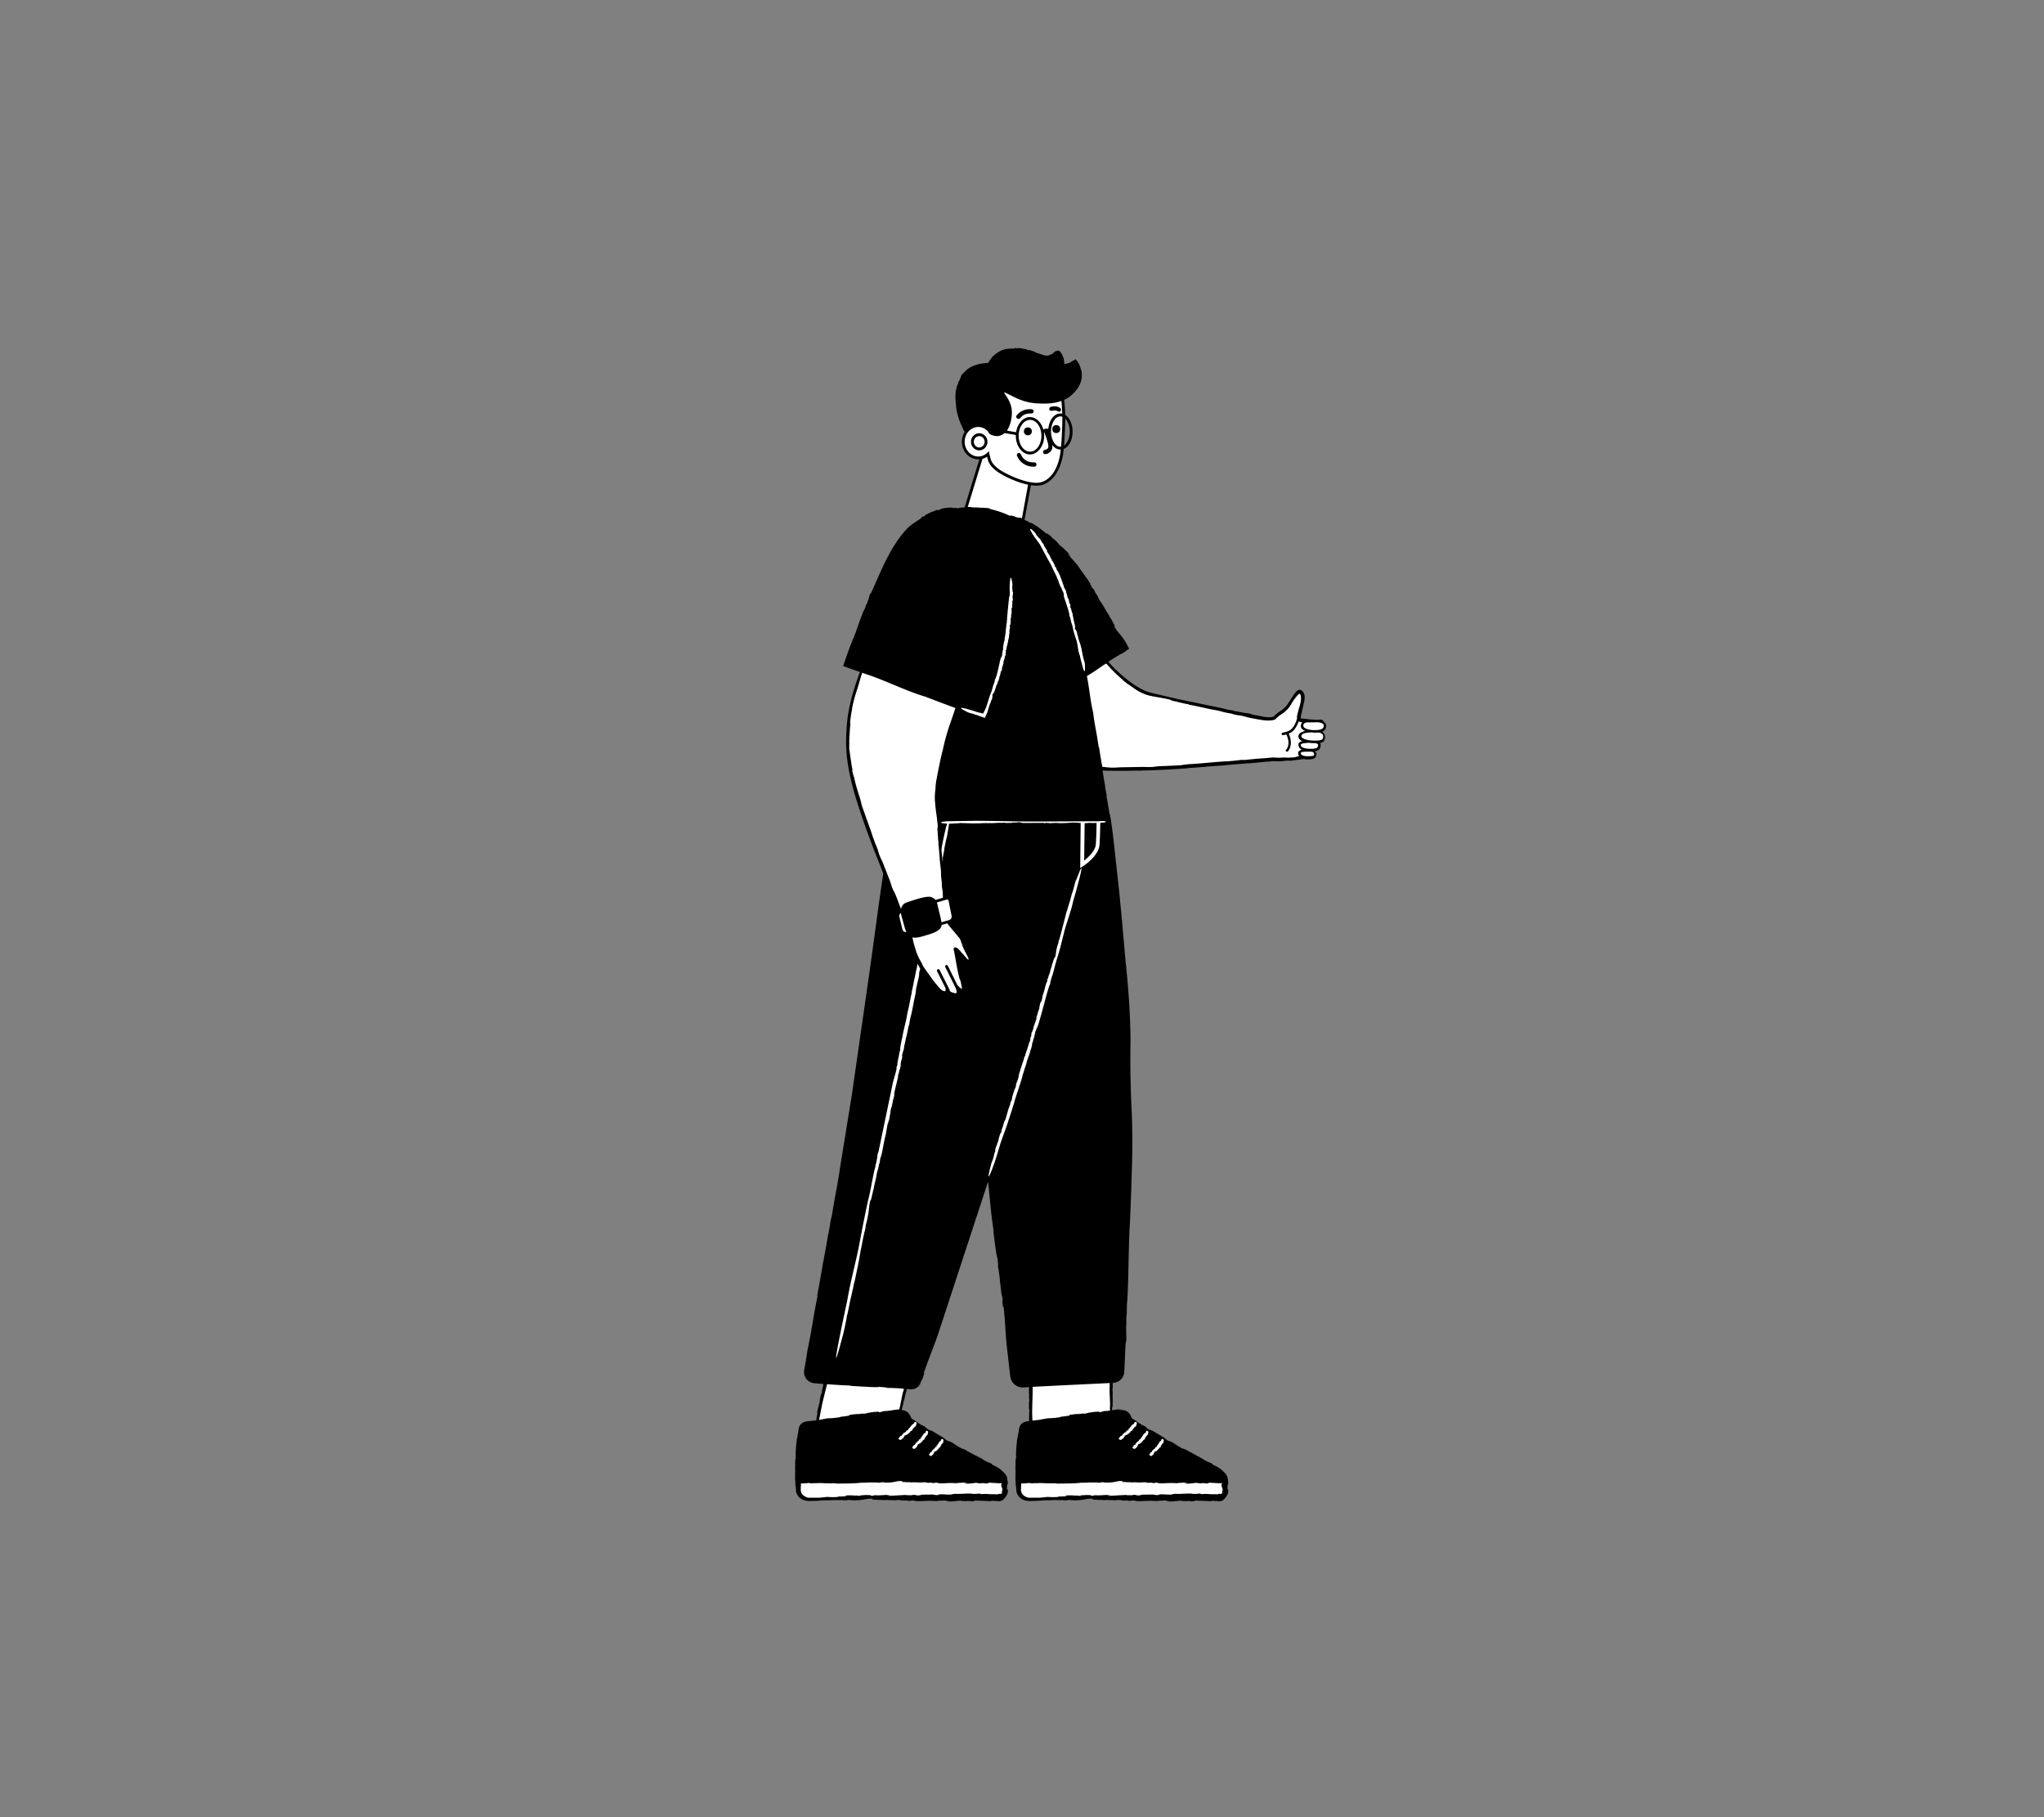 <svg width="720" height="640" viewBox="0 0 720 640" fill="black" xmlns="http://www.w3.org/2000/svg">
  <rect x="0" y="0" width="720" height="640" fill="#808080" stroke="none"/>
  <g xmlns="http://www.w3.org/2000/svg" fill="none" fill-rule="evenodd">
    <rect width="720" height="640"/>
  </g>
<g transform="translate(120, 80)"><path xmlns="http://www.w3.org/2000/svg" d="M393.13 244.9l.01.1-.01-.1zm-276-109.4l.01.1c-.01-.06-.01-.08-.01-.1z"/><path xmlns="http://www.w3.org/2000/svg" d="M258.65 47.78s-1.83 1.25-3.23 1.32c-1.4.07-1.47-.07-1.47-1.03s-.15-1.54-.37-2.27-1.17-1.83-1.17-1.83-.8 1.54-2.64 1.98-3.6-.3-6.53-1.54c-2.94-1.25-5.72-1.47-8.15-.8-2.42.66-3.3 1.4-4.26 2.13s-2.35 2.95-2.35 2.95-2.83-.33-5.87 1.08c-3.34 1.56-4.77 5.87-5.14 9.03s.6 6.68 1.17 8.5 1.65 4.13 1.65 4.13.18-.22.5-.5l.12.6c-1 1.04-1.6 2.48-1.6 4.1 0 3.15 2.37 5.7 5.3 5.7.37 0 .72-.05 1.07-.13l-6.87 22.43-2.2 5.7s3.2 4.1 10.8 5.7c5.2 1.1 8.7 1.2 11 1 1.9-.2 4.2-.6 3-4.1-1.7-5.2-1.1-8.5-1.1-8.5l2.4-13.1c1.63.3 3.14.35 4.3-.01 3.2-1 5.9-4.4 6.9-10.1.5-3.3.8-9.2.8-13.4 0-1.1-.1-3.4-.3-5.4-.07-.52-.16-1.02-.26-1.5a11.2 11.2 0 0 0 3.3-2.34c4.94-5.07 1.2-9.77 1.2-9.77zM228 79.98c.01.03.02.06.02.1l-.08-.05c.02-.01.04-.02.06-.04z" fill="#fff"/><path xmlns="http://www.w3.org/2000/svg" d="M251.84 60.06l.33-.04c-.01-.03-.1-.01-.33.04zm-29.67 9.24l.08-.04c-.06.02-.07.04-.08.04zm38.87-18.16v.02l.03.1-.03-.12z"/><circle xmlns="http://www.w3.org/2000/svg" cx="242.07" cy="71.92" r="1.4"/><path xmlns="http://www.w3.org/2000/svg" d="M224.93 72.6c-1.6 0-2.9 1.35-2.9 3s1.3 3 2.9 3 2.9-1.35 2.9-3-1.3-3-2.9-3zm0 5c-1.05 0-1.9-.9-1.9-2s.85-2 1.9-2 1.9.9 1.9 2-.85 2-1.9 2zm18.47-13.47c-3.6-.3-5.2 2.1-5.3 2.2-.2.3-.18.75.15 1 .5.38.92.16 1.15-.1.12-.13 1.2-1.8 3.9-1.6.4 0 .8-.3.8-.7s-.3-.8-.7-.8zm7.14.57c.15-.02 1.24-.35 2.1.14.14.08.3.16.4.16.2 0 .5-.1.6-.3a.78.78 0 0 0-.2-1c-1.4-1-3.13-.44-3.28-.4a.73.73 0 0 0-.52.9c.1.4.5.54.9.5z"/><circle xmlns="http://www.w3.org/2000/svg" cx="252.07" cy="71.12" r="1.4"/><path xmlns="http://www.w3.org/2000/svg" d="M244.3 82.84c-3.6.17-4.65-2.7-4.7-2.85-.18-.4-.56-.54-.95-.4s-.55.56-.4.95c.55 1.45 2.42 3.98 6.22 3.8.4-.04.67-.37.62-.87a.75.75 0 0 0-.77-.62zm16.75-31.68l-.57-2.03-.22-.55-.18-.37-.23-.4c-.32-.52-.68-.98-1-1.3l-.47.35-.78.37-.46.3-.27.16a1.93 1.93 0 0 1-.56.21l.01-.04c-.48.3-1.07.28-1.2.32l.01-.03c-.05 0-.1.01-.15 0l.05-.03c-.06.02-.1-.02-.12-.07-.01-.03-.01-.04-.02-.1l-.02-.38c-.04-.63-.17-1.27-.3-1.8l-.1.12c-.04-.18-.07-.36-.17-.6l-.13-.3c-.04-.1-.12-.22-.18-.33a8.35 8.35 0 0 0-.82-1.12l-.52-.03c-.14-.01-.26-.05-.34.02-.18.1-.43.18-.83.28-.22.33-.58.66-.68.7-.16.12-.35.22-.56.3v-.04c-.8.6-1.73.55-2.55.32l-2.95-.96c.3.08-.1-.1-.06-.13-1.06-.42-2.35-.9-2.44-.65-.85-.28-.68-.28-.76-.42-.02.1-.8-.06-1.48-.17l.33.02a11.3 11.3 0 0 0-2-.2 4.79 4.79 0 0 1 .38.23c-1.05-.1-.26-.3-1.3-.23l.02.17c-1.46.03-2.4.01-3.8.34-1.22.38-2.46 1.15-3.42 1.98-.6.52-.96 1.03-1.35 1.56l-.55.8-.13.2-.04.08c-.03.04-.05.1-.08.14h-.2l-.66.02-1.3.15a14.34 14.34 0 0 0-2.52.65c-.8.3-1.6.65-2.33 1.18-.7.52-1.3 1.13-1.83 1.77l-.25.13c-.26-.02-.6 1.5-.8 1.6l-.2.65c-.1.15-.27.5-.2.18-.23.56-.2.6-.3 1l-.3.58c-.74 2.24-.7 4.37-.43 6.8.05 1.16.33 2.68.8 4.24.23.78.53 1.6.85 2.34l.5 1.13.8 1.72c.08 0 .13.01.2.02a6.42 6.42 0 0 0-1.07 3.57c0 3.42 2.6 6.2 5.8 6.2.12 0 .24-.02.36-.03l-6.63 21.65-2.3 5.96.17.22c.14.17 3.4 4.26 11.1 5.88 3.44.73 6.48 1.1 9.08 1.1a22.56 22.56 0 0 0 2.07-.09c1.28-.13 2.7-.37 3.4-1.45.5-.8.52-1.88.03-3.3-1.63-5-1.1-8.22-1.08-8.25l2.32-12.6c.68.1 1.35.18 1.96.18.76 0 1.46-.1 2.08-.28 3.63-1.14 6.27-4.96 7.25-10.5.1-.64.18-1.36.26-2.14 1.83-.73 3.13-3.16 3.13-6.12 0-2.67-1.06-4.9-2.6-5.86-.03-1.26-.13-3.14-.3-4.8-.02-.17-.06-.33-.1-.5 1.08-.5 2.23-1.22 3.5-2.52.85-.9 1.65-1.98 2.17-3.23a7.87 7.87 0 0 0 .55-3.9zm-18.22 15.72c-2.38 0-4.45 2.33-4.9 5.35l-3.22-.56c.1-.15.2-.33.17-.34.86-1.33 1.18-2.73 1.42-4.14 0 0 .06-.32.1-.86s.07-1.3-.03-2.17c-.2-1.83-1.2-3.7-2.13-4.98-.25-.34-.34-.46-.42-.7-.03-.1-.05-.2-.07-.27a1.12 1.12 0 0 0 .22-.03l.02.08c.02.02.05.03.07.04l.13.05a20.69 20.69 0 0 1 .76.35l1.04.52c3.87 1.95 6.4 2.96 11.87 2.92 2.42-.01 3.98-.3 5.5-.76l.5-.18c.01.08.03.15.04.22a73.09 73.09 0 0 1 .28 4.29c-.22-.05-.44-.08-.67-.08-2.2 0-3.95 2.33-4.24 5.44a2.4 2.4 0 0 0-.76-.09 1.91 1.91 0 0 0-1 .31c-.7-2.54-2.56-4.4-4.7-4.4zm4 6.6c0 3.1-1.8 5.6-4 5.6s-4-2.5-4-5.6 1.8-5.6 4-5.6 4 2.5 4 5.6zm-7 29.82c-.03.14-.6 3.5 1.12 8.75.38 1.1.4 1.93.07 2.45-.45.7-1.6.88-2.64 1-2.9.25-6.55-.08-10.85-1-6.34-1.33-9.56-4.47-10.33-5.3l2.1-5.45 6.78-22.16c.58-.16 1.13-.4 1.63-.75.08.3.16.6.22.88.53 2.22 2.42 4.1 5.96 5.93 2.5 1.3 5.52 2.5 8.25 3.06l-2.3 12.6zm13.6-23.2c-.9 5.15-3.3 8.7-6.56 9.7-3 .94-8.62-1.07-12.52-3.07-3.2-1.65-5-3.38-5.44-5.27a24.44 24.44 0 0 0-.35-1.35l-.25-1.25c-.88 1.16-2.2 1.92-3.7 1.92-2.65 0-4.8-2.33-4.8-5.2s2.15-5.2 4.8-5.2c1.2 0 2.28.48 3.12 1.27a3.37 3.37 0 0 1 .29.35l.23.36c.07.12.28.38.46.5.4.3.8.44 1.14.52l.93.2c.92.08 1.54-.14 2.2-.45a5.42 5.42 0 0 0 .9-.6l3.95.67c0 .08-.01.17-.01.25 0 3.6 2.2 6.6 5 6.6 2.7 0 5-3 5-6.6a8.76 8.76 0 0 0-.07-1.03c.05-.05.1-.1.17-.14-.01.1.01.23.07.35.5 1.3 1.4 3.8 1.3 4.7s-.85 1-1.2 1.1c-.45.12-.75.45-.65.9.12.58.65.63.95.6.8-.1 2.2-.9 2.3-2.4a4.77 4.77 0 0 0-.04-.82c.76 1 1.76 1.62 2.88 1.62.04 0 .08-.01.12-.01l-.22 1.75zm.32-2.77c-.07.01-.15.02-.22.02-1.78 0-3.3-2.45-3.3-5.35s1.5-5.35 3.3-5.35a2.01 2.01 0 0 1 .69.13c0 3-.16 7.2-.47 10.55zm1.47-9.9c.95.95 1.6 2.66 1.6 4.56 0 2.18-.85 4.1-2.02 4.93.26-3.05.4-6.68.43-9.5z"/><path xmlns="http://www.w3.org/2000/svg" d="M166.1 427.2l8.2-36.7 27.3 7-5.3 23.42zm76.8 3.4l.1-37.5 28.2.9.47 26.92z" fill="#fff"/><path xmlns="http://www.w3.org/2000/svg" d="M233.42 448.2c-.02.01-.03.02-.05.03-.05.05-.1.12-.15.17l.2-.2z"/><path xmlns="http://www.w3.org/2000/svg" d="M312.58 444.2c.01.78-.3.38-.2-.6l.1.25c-.01-.55-.06-.74-.03-1.1.06.33.18.2.16-.65l.15.56-.26-1.6c.01-.15-.04-.43-.08-.66-.07-.22-.15-.46-.26-.66-.22-.4-.5-.77-.77-1.05l-1.23-1.17s-.55-.43-1.2-.8c-.64-.38-1.36-.73-1.66-.78.5.14-.73-.56-.3-.5-.67-.2-2.43-.95-3.04-1.43l.14.05-6.5-3.57c.03.18-1.1-.56-.9-.24-2.4-1.17-4-2.77-5.1-2.77-1.06-.6-1.16-.85-1.68-1.2l.26.12-3.96-2.35c-.75-.4-1-.23-2.25-1.07.47.16-.06-.14-.54-.43.32.17.43.2-.16-.25-.1-.03-.25-.1-.4-.16 0-.01-.02-.03 0-.03-.82-.46-.7-.35-.33-.1-.03 0-.01.04.1.13-.76-.63-2.32-1.42-2.32-1.64l-.88-.52-.42-.25-.22-.12c-.04-.06-.06-.1-.1-.2l-.2-.4-.43-.84c-.38-.6-.93-1.07-1.57-1.32-.32-.13-.65-.2-1-.24s-.7.02-.97.06c-.14-.03-.07-.08.12-.14.15-.06.58-.13 1-.08a4.71 4.71 0 0 0-.53-.03l-.48.04-.83.1c0-.07.24-.1.54-.15l.48-.05c.2-.02.4-.02.58-.01-.16-.02-.32-.04-.5-.03h-.4l-.76.07-1.56.22-.43.07c-.03-.3-.05-.62-.04-.94-.1-.55.15.5.07-.34.1-.03.07.4.14.17-.06-.8.07-1.34-.01-2.34l.07-.04c-.16-1.3.06-2.47-.1-3.34-.08-1.35.2-.9.04-2.3l.1-.52a3.66 3.66 0 0 0 .84-.11c.4-.1.77-.24 1.12-.43.7-.4 1.28-1 1.62-1.73.17-.36.3-.74.37-1.13.07-.43.06-.74.08-1.05l.08-1.9.35-7.42.18-.85c.23-.36-.13-5.38.1-6.1l-.02-2.27c.06-.63.15-1.97.16-.84l.03-3.65.2-2.24c.4-8.25.37-15.28.72-23.97.32-5.2.58-12.73.8-20.36.3-7.65.25-15.43 0-21.1-.4-7.97-.6-16.55-.44-25.2-.04-8.73-.65-17.4-1.47-25.53a15.89 15.89 0 0 0-.1-1.15l-.07-.52c-.02-.13-.04-.22-.04-.2l-1.3-14.87-1-10.4-2.06-18.74c-.68-5.57-1.27-9.42-1.4-8.45-.05.3-.04 1.1.01 2.46l-.26-2.43h-2.75l-.03-.44v-.06c-.01-.01-.04 0-.05 0h-.33l-.44-.01h-1.63l-4-.03c-2.64-.01-5.25 0-7.8.03-.28-.02-.78-.01-1.22 0h-.56l-.23.02-15.8-.15s-52.65-.45-37.47.66l-2.6-.02c-.4 2.3-.9 5.5-1.46 9.4 2.83-25.1-1.53 2-1.53 2-2.8 16.95-3.74 25.8-6.63 46.04l-5.88 40.94-4.32 26.67c-.53 4.1-2.03 11.22-2.73 16.05l-.46 1.84c-.24 1.66-.55 3.6-.92 5.26l-.02-.1c-.36 2.5-.92 5.26-1.1 6.5l-.02-.1-.53 3 .04-.52c-.7 4.32-1.5 8.76-2.24 12.67l.2-.3c-1.68 8.34-1.94 11.45-3.5 18.96l-.02-.1c-.34 2.4-.7 4.54-1.06 6.56l-.14.75a4.64 4.64 0 0 0-.08.94c.01.65.2 1.3.5 1.85.6 1.13 1.85 1.9 3.12 2l3.2.28c-.13.72-.26 1.47-.5 2.25l-.01.33-.03.1c.03 0 0 .35-.04.57-.12.2-.15-.05-.32.7-.2.57-.34 1.68-.48 2.46.1-.4.1-.27.1-.1-.08.37-.2.57-.23.86l-.1.02c.12-.13-.12 1-.12 1.14-.12.2.07-.6.04-.7l-.5 2.24c-.1.8.12-.12.12.27-.14.7-.23 1.4-.46 2.2l.14-.24c-.04.26-.1.5-.13.7l-3.26.34c-.3.02-.6.1-.86.22a2.55 2.55 0 0 0-1.03.52c-.46.4-.94 1.08-1.04 2.05v-.04l-.58 3.4-.04-.14c-.33 3-.5 4.9-.4 7.02-.32.32-.16 2.5-.25 3.22l-.02-.07c.2 1.86-.16 3.85.18 5.65-.03-.07-.1-.1-.14-.52.1 1.32.42 3.1.3 3.25.16 1 .8 2.1 1.78 2.7.95.62 2.1.82 3.05.8 1.7-.02 3.3-.07 4.28-.2l-.14.05c1.13-.18 1.46-.03 2.73-.12.07.02.16.03.14.04 1.23-.18 3.6-.03 4.6-.1l.06.1 2.45-.03-.92-.02c.32-.3 1.85.2 3.63-.01 1.66.04 3.37-.64 5.1-.5.82-.14-.73.23.5.12.04.16-.58.1-.26.23 1.2-.08 1.98.16 3.48.05l.06.12c1.95-.23 3.67.16 4.97-.06 2-.1 1.35.37 3.44.12l.8.17c.9.03.64-.2 1.63-.13-.06.1 1.25.08.67.18 2.24.16 4.56-.24 7.5.03.64-.2 2.13-.1 2.6-.24.08.1 2.98.01 1.3.2-.14.02-.4.01-.38-.02l-.2.12c1.7.23 3.06-.13 4.73-.1-.5-.04-1.15-.03-.7-.1h1.55l-.32.1 2.3.06-.32-.13c1.13.06 1.53.28 2.8.1.58-.1-1.07-.17.12-.2l5.7.25c-.18-.14.34-.14.87-.17l.06.12c.5-.04.8-.05 1.02-.03.24.01.36.04.48.06s.24.06.5.02c.25-.03.65-.1 1.26-.44.14-.14.28-.3.4-.46.5-.45.7-.85.86-1.12s.23-.45.3-.63c.07-.2.14-.4.16-.72a2.91 2.91 0 0 0-.03-.51l-.08-.6c.01.78-.3.38-.2-.6l.1.25c-.01-.55-.06-.74-.03-1.1.06.33.18.2.16-.65l.15.56a23.13 23.13 0 0 0-.26-1.6c.01-.15-.04-.43-.08-.66-.07-.22-.15-.46-.26-.66-.22-.4-.5-.77-.77-1.05-.55-.57-1.07-.95-1.23-1.17 0 0-.55-.43-1.2-.8-.64-.38-1.36-.73-1.66-.78.5.14-.73-.56-.3-.5-.67-.2-2.43-.95-3.04-1.43l.14.05c-2.44-1.44-4.37-2.15-6.5-3.57.03.18-1.1-.56-.9-.24-2.4-1.17-4-2.77-5.1-2.77-1.06-.6-1.16-.85-1.68-1.2l.26.12a90.06 90.06 0 0 1-3.96-2.35c-.75-.4-1-.23-2.25-1.07.47.16-.06-.14-.54-.43.32.17.43.2-.16-.25-.1-.03-.25-.1-.4-.16 0-.01-.02-.03 0-.03-.82-.46-.7-.35-.33-.1-.03 0-.01.04.1.13-.76-.63-2.32-1.42-2.32-1.64l-.88-.52c-.14-.08-.28-.16-.42-.25l-.22-.12c-.04-.06-.06-.1-.1-.2l-.2-.4c-.14-.28-.23-.5-.43-.84-.38-.6-.93-1.07-1.57-1.32-.32-.13-.65-.2-1-.24-.08-.01-.17 0-.25 0 .01-.06.02-.12.04-.18.12 0 .24 0 .36.01-.12-.02-.24-.02-.36-.02.01-.03.01-.05.02-.08h.1c-.03 0-.06 0-.1-.01.13-.48.3-.92.4-1.62l.08-.02c.15-1.28.63-2.34.7-3.2.23-1.3.4-.82.57-2.2l.05-.12 1.38.1c1.55.05 3.05-.96 3.65-2.34-.32.5-.74.93-1.23 1.23.88-.74 1.1-1.42 1.26-1.75a2.44 2.44 0 0 1 .27-.52c.13-.2.23-.4.8-2.2l-.2-.02c1.77-5.2 3.06-8.18 4.87-13.2l17.8-54.32c.66 5.76.92 10.53 2 17.53-.18-1.16-.02.5-.06.42.54 4.3 1.1 8.93 1.38 8.96.36 3.15.2 2.57.14 3 .12-.03.5 2.7.78 5.15l-.18-1.13.85 7.04.07-1.4c.36 3.74-.18.98.3 4.55l.2-.07c.56 5.17.6 8.23 1.05 13.25l.9 7.86.23 1.98.12 1 .06.5a4.7 4.7 0 0 0 .13.63 4.4 4.4 0 0 0 3.72 3.15c.43.06.87.02 1.17.01l1-.05.54-.03c-.05 1.2.13 2.47.02 3.85l.06.33v.1c.03 0 .08.35.1.58-.07.22-.16-.02-.16.76-.07.6.03 1.74.06 2.55.01-.43.05-.3.08-.1 0 .4-.07.6-.04.9l-.1.04c.1-.15.1 1 .13 1.16-.07.22-.06-.6-.1-.7l.01 2.33c.01.07.01.12.02.17l-.64.07c-.3.02-.6.1-.86.22a2.55 2.55 0 0 0-1.03.52c-.46.4-.94 1.08-1.04 2.05v-.04l-.58 3.4-.04-.14c-.33 3-.5 4.9-.4 7.02-.32.32-.16 2.5-.25 3.22l-.02-.07c.2 1.86-.16 3.85.18 5.65-.03-.07-.1-.1-.14-.52.1 1.32.42 3.1.3 3.25.16 1 .8 2.1 1.78 2.7.95.62 2.1.82 3.05.8 1.7-.02 3.3-.07 4.28-.2l-.14.05c1.13-.18 1.46-.03 2.73-.12.07.02.16.03.14.04 1.23-.18 3.6-.03 4.6-.1l.06.1 2.45-.03-.92-.02c.32-.3 1.85.2 3.63-.01 1.66.04 3.37-.64 5.1-.5.82-.14-.73.23.5.12.04.16-.58.1-.26.23 1.2-.08 1.98.16 3.48.05l.06.12c1.95-.23 3.67.16 4.97-.06 2-.1 1.35.37 3.44.12l.8.17c.9.03.64-.2 1.63-.13-.06.1 1.25.08.67.18 2.24.16 4.56-.24 7.5.03.64-.2 2.13-.1 2.6-.24.08.1 2.98.01 1.3.2-.14.02-.4.01-.38-.02l-.2.12c1.7.23 3.06-.13 4.73-.1-.5-.04-1.15-.03-.7-.1l1.55.01-.32.1 2.3.06-.32-.13c1.13.06 1.53.28 2.8.1.58-.1-1.07-.17.12-.2l5.7.25c-.18-.14.34-.14.87-.17l.06.12c.5-.04.8-.05 1.02-.03.24.01.36.04.48.06s.24.06.5.02c.25-.03.65-.1 1.26-.44.14-.14.28-.3.4-.46.5-.45.7-.85.86-1.12s.23-.45.3-.63c.07-.2.14-.4.16-.72a2.91 2.91 0 0 0-.03-.51c.05-.08.02-.27-.01-.52zM196.7 416.5l-.52.06c0-.07.24-.1.54-.15 0 .03-.01.06-.02.1zm1.6-6.8l-.2.52c-.5 1.96-.73 3.66-1.23 5.73-.04.12-.07.28-.1.4-.2.02-.4.03-.62.06-.5.06-1.03.14-1.56.22-1.06.17-2.16.34-3.33.36l-.47.16h-.14c.01.06-.5.18-.84.24-.34-.08 0-.27-1.15-.14-.92-.02-2.58.32-3.76.5.64-.05.44.04.17.1-.57.06-.92-.02-1.35.08l-.07-.15c.24.12-1.48.3-1.7.4-.34-.08.88-.2 1.02-.3l-3.45.38c-1.22.24.24.13-.34.32-1.08.14-2.13.36-3.38.4l.4.1c-2.03.32-3.25.43-4.64.43l-3.04.57 1.13-5.82 1.67-6.76a184.94 184.94 0 0 0 8.29.48c-1.25-.04.53.1.42.14 4.6.28 9.5.6 9.6.33 3.35.24 2.72.28 3.15.42-.01-.13 2.9.03 5.5.2l-1.2-.04 1.3.08c-.04.2-.04.28-.07.55zm44.2-1.2h.05l.01.52c-.05 0-.06-.25-.06-.52zm.1 0h.06v.06c-.02.07-.04.03-.06-.06zm.98 8.43c.05-3.8.2-5.1.17-8.5l.2-.01 4.02-.2 8.02-.4 14.93-.72c-.02.16-.04.5-.07.2 0 .52.03.53.07.9l-.07.56c-.03 2.06.16 3.8.17 5.97-.03.6-.04 1.3-.03 2.06-.7.1-1.4.17-2.13.18l-.47.16h-.14c.01.06-.5.18-.84.24-.34-.08 0-.27-1.15-.14-.92-.02-2.58.32-3.76.5.64-.05.44.04.17.1-.57.06-.92-.02-1.35.08l-.07-.15c.24.12-1.48.3-1.7.4-.34-.08.88-.2 1.02-.3l-3.45.38c-1.22.24.24.13-.34.32-1.08.14-2.13.36-3.38.4l.4.1c-2.03.32-3.25.43-4.64.43l-3.27.6-2.22.23c-.06-1-.08-2.12-.1-3.43z"/><path xmlns="http://www.w3.org/2000/svg" d="M311 448.2c-.02.01-.03.02-.05.03-.05.05-.1.12-.15.17l.2-.2z"/><g xmlns="http://www.w3.org/2000/svg" fill="#fff"><path d="M175.35 447.16l-.34-.14c1.06.1 1.96-.02 2.9-.05.5-.14-.74-.17.3-.3l2.94-.03c-.12.1-1.16.08-.88.2.18-.06 1.65-.08 1.46-.23l.05.16c.38-.05.66.06 1.15.06.24-.04.4-.1-.14-.13 1-.07 2.44-.24 3.2-.13.98-.01.68.14.96.26.3-.02.74-.1.73-.15l.12.02.4-.1c1.98.2 3.77-.25 5.45-.03-.44.03-1.24-.03-1.25.1l1.42-.04c-.58.04-1.05.12-.82.2l6.1-.32c.1.18 1.58.03 2.4.16-.1-.03-.15-.05-.13-.07-.37-.01-.5-.05.3-.1-.01.01.01.02.02.03l.35-.07c.63.07.53.1.23.13.48 0 1-.02.6.08 1.28.06 1.4-.2 2.1-.26l3.9-.05-.24.03c.53.03.72.2 1.75.16.8-.57 2.67-.02 4.93-.2-.28-.18.87-.1.77-.25 2.18.17 3.9-.18 6.34-.04l-.12.02c.66.14 2.3.03 2.85-.1-.34.14.85.18.42.3.5-.2 2.64-.1 2.64-.1.4.17 2 0 3 .13.4-.07.68-.18.93-.34l-.27.22c.47-.12.56-.1.4.05.22-.05.3-.15.5-.33l-.03.18c.24-.14.3-.34.28-.43-.03-.1-.1-.07-.2.06.12-.44.1-.55.2-.68.07-.12.13-.27-.04-1.06l-.3-.44.1.15c-.12-.82-.05-1.05.02-1.1.07-.02.14-.1.04-.22l.12-.13c-.15.03-.25.02-.27.17h-.05-.02s-.02 0-.1-.01l-.64-.02-1.28-.06-2.28-.14c-1 .04.4.1-.1.2-1.08.2-1.42-.03-2.37-.1l.27.13-1.96-.05.27-.1-1.3-.01c-.37.1.2.07.6.1-1.4-.03-2.58.33-4 .1l.17-.12c-.01.04.2.04.32.02 1.42-.2-1.04-.12-1.1-.2-.4.16-1.67.04-2.2.25-2.5-.27-4.46.14-6.36-.02.5-.1-.62-.08-.57-.18-.84-.08-.62.15-1.38.13l-.7-.17c-1.77.25-1.2-.22-2.9-.1-1.1.22-2.56-.16-4.2.07l-.05-.12c-1.26.1-1.92-.12-2.95-.04-.27-.13.25-.07.22-.23-1.04.1.27-.27-.43-.12-1.46-.14-2.9.54-4.32.5-1.5.2-2.8-.3-3.08.02l.78.02-2.08.03-.06-.1c-.84.08-2.84-.06-3.9.12.01-.01-.06-.02-.12-.04-1.07.1-1.35-.06-2.3.13l.1-.05c-1.68.27-5.34.2-7.96.27-.08-.17-1.58-.1-2.68-.06.35-.01.38-.1.44-.1-1.5.2-3.16-.2-4.73.03l.06-.02c-.6-.1-2.43.18-2.7-.1a19.18 19.18 0 0 1-1.86.17l-.7.02c-.12 0-.24 0-.38-.01v.53l.03.54-.06-.1-.02 1.13c-.01.34.02.57.1.84.13.5.43.9.75 1.2.58.5 1.15.7 1.56.85a6.36 6.36 0 0 0 .77.05l3.4-.01 2.8-.28c1.12.1 2.16.12 3.9.01zm26.5-25.68c-.24.16-.4.1-.6.35-.12.1-.2.22-.3.33.04.14-.14.13-.12.26l-.07-.03c0 .05 0 .08-.05.07v-.02c.01.07-.05.07-.05.1l-.01-.02-.03.04v-.03c-.01.1-.07.14-.13.17l.06.06c-.17.02-.08.2-.25.2l-.01-.02c.04.28-.3.05-.26.32 0-.03-.04-.03-.05-.04-.04.07-.1.13.03.26-.04.03-.07-.01-.12-.05.05.06.04.1.01.14l-.01-.03-.07.1.1.1c-.08.01-.13-.12-.15-.05l.08.1c-.08.04-.24-.05-.36-.06-.3.2-.38.7-.77.76l-.07-.06c-.1-.1.06.2-.03.12l.01.07c-.02-.01-.06-.01-.06-.05-.03.02-.02.04-.01.08l-.08-.03c-.15.05-.13.24-.26.32-.24 0-.4.34-.48.53-.07.33-.65.16-.7.5-.02-.01-.01.04 0 .05l-.2.16s-.95.8.46.95v.02c.15-.04.23-.1.2-.26.13.12.1-.06.16-.04l.01.01c-.03-.16.2-.04.2-.18.01.01.04.05.03.06.03-.06.06-.14.14-.07.1-.12.27-.22.23-.4l.01.02c-.03-.12.04-.06.05-.14.01.01.02.01.02.01-.03-.12.1-.12.12-.2l.05.05.07-.1-.04.02c-.1-.15.14.03.12-.12.07-.03-.14-.4-.02-.38-.03-.1.07.13.07.04.07.07.02.06.08.1.01-.07.13.01.14-.08l.05.05c-.03-.16.2-.04.15-.18.03-.1.2.12.17-.05l.1.05c.04-.02-.06-.1.01-.1.04.05.08 0 .1.06.14 0 .06-.25.28-.2-.06-.1.04-.1-.01-.2.04.04.1-.1.13.05 0 .01-.01.02-.02 0l.04.06c.15.05.05-.15.13-.2-.03 0-.05.02-.07-.03l.06-.04.03.06.1-.05-.06-.05c.07-.01.17.08.14-.04-.02-.06-.1-.04-.08-.1.1-.01.22-.02.3-.06-.06-.06-.04-.07-.04-.1l.05.05c0-.14.14.1.15-.03l.03.04-.1-.13c-.04-.17.14.08.07-.13-.02.03-.12-.1-.07-.12l.04.06c.01-.03-.01-.06.02-.06.01.04.06.08.08.05l.04.08-.04-.15c.1.02.1-.1.18-.05 0 0 .12-.04.07-.14.03.07.1.04.14.12-.03-.08-.01-.2.08-.15v.01c.16-.03.1-.24.25-.24-.06-.06.02-.07-.07-.14.02-.16.32.02.12-.27.03-.05.1.01.14.01v.02a.57.57 0 0 1 .14-.16c.01-.05-.1-.17-.02-.2.03.06.04.03.06.02-.01.02.01.04.06.05-.01-.02-.01-.03-.01-.04.03-.04.01-.05-.01-.04-.01-.01-.02-.02-.03-.02.1.03.1-.1.17-.01.08-.1.07-.25.13-.36.05.03.06.1.05.12l.04-.07c.05.06 0 .06-.01.1.16.03.05-.22.2-.2l-.03-.06h.01c-.02-.02-.04-.07-.03-.1.06.04.1.12.14.08.08.02.07-.1.08-.17-.03.01-.05-.02-.06-.05.02-.02.08.02.07-.01l.07.07c-.07-.06-.01-.12-.03-.15.06.04.01.07.04.12l.1-.12c-.01-.1-.07-.06-.1-.14.02-.05.02-.13.1-.13l-.07-.05c.03-.1.08-.14.18-.12.06-.98-.52-.8-.52-.8-.37.1-.3.37-.52.64z"/><path d="M205.9 424.65c-.22.17-.38.1-.53.36-.1.1-.17.22-.25.33.05.13-.12.13-.1.25l-.07-.03c.01.04.01.08-.04.07v-.02c.01.06-.04.07-.03.1h-.01l-.02.04-.02-.03c0 .1-.05.14-.1.16l.07.06c-.16.03-.06.18-.22.2l-.01-.02c.07.26-.27.06-.22.32-.01-.03-.04-.03-.05-.04-.03.07-.07.13.05.25-.04.04-.07-.01-.12-.05.05.05.05.1.02.14l-.01-.03-.06.1.12.08c-.07.02-.14-.1-.15-.04l.1.08c-.07.04-.24-.04-.35-.04-.27.2-.3.67-.66.76l-.07-.05c-.1-.08.08.2-.02.12l.02.07c-.02-.01-.06-.01-.06-.04-.03.02-.01.04 0 .08l-.08-.03c-.14.05-.1.24-.22.32-.23.01-.34.34-.4.53-.04.32-.6.18-.63.52-.02-.01 0 .04.01.05l-.18.16s-.83.8.55.9l.02.02c.14-.05.2-.1.17-.26.14.1.1-.07.15-.05v.01c-.04-.15.2-.04.16-.18.01.01.04.05.03.06.02-.06.05-.14.12-.07.07-.1.23-.22.18-.4h.02c-.05-.1.03-.06.03-.13.01.01.02.01.02.01-.04-.1.1-.12.1-.2l.05.04.06-.1-.04.02c-.12-.14.14.02.1-.12.07-.04-.18-.37-.06-.36-.04-.08.08.12.07.03.07.06.03.06.1.1 0-.07.13.01.13-.1l.06.05c-.04-.15.18-.05.12-.18.01-.1.2.1.16-.06l.1.04c.04-.02-.07-.1-.01-.1.04.05.07 0 .1.06.14 0 .03-.24.24-.22-.07-.1.03-.1-.03-.18.04.03.1-.1.13.05 0 .01-.01.02-.02 0l.05.06c.15.04.04-.15.1-.2-.03 0-.05.02-.07-.02l.05-.04.04.05.1-.05-.06-.04c.06-.01.17.07.13-.05-.03-.06-.1-.04-.1-.1a.96.96 0 0 0 .28-.07c-.07-.05-.05-.07-.05-.1l.06.05c-.01-.14.14.1.14-.03l.03.04-.1-.12c-.05-.16.14.08.06-.13-.01.03-.13-.1-.08-.1l.04.06c.01-.03-.01-.05.01-.06.02.04.07.08.1.04l.05.08-.05-.14c.1.02.08-.1.16-.05 0 0 .1-.04.05-.14.04.06.1.04.14.1-.04-.07-.03-.18.06-.15v.01c.15-.03.06-.23.2-.24-.07-.06.01-.07-.08-.13 0-.16.3 0 .1-.26.02-.05.1.01.13 0h0c.05-.1.06-.1.12-.16 0-.05-.1-.16-.04-.18.03.06.04.03.06.01 0 .02.01.04.06.04-.01-.02-.02-.03-.02-.04.02-.03 0-.04-.02-.04-.01-.01-.02-.01-.03-.02.1.03.08-.1.16-.02.07-.1.04-.25.08-.35.05.03.07.08.06.12l.03-.07c.06.06.01.06 0 .1.15.03.03-.22.18-.2l-.03-.06h.01a.18.18 0 0 1-.04-.09c.06.04.12.1.15.07.08.02.05-.1.06-.17-.03.01-.05-.02-.06-.05.02-.02.08.02.07-.02l.07.06c-.07-.05-.03-.1-.05-.15.06.04.02.07.05.1l.1-.12c-.02-.1-.07-.05-.1-.13.02-.05 0-.13.08-.13l-.07-.05a.11.11 0 0 1 .16-.12c-.04-.95-.58-.74-.58-.74-.33.13-.25.4-.4.66zm5.47 2.85c-.2.16-.36.1-.5.34-.1.08-.15.2-.22.3.06.13-.1.12-.07.24l-.07-.03c.01.04.01.08-.03.07l-.01-.02c.02.06-.03.07-.02.1l-.01-.02-.02.04-.02-.03c0 .08-.04.13-.1.16l.07.05c-.15.02-.05.18-.2.18l-.01-.02c.08.25-.26.05-.2.3-.01-.03-.04-.02-.05-.04-.02.06-.06.12.07.24-.03.03-.07-.01-.12-.05.06.05.05.1.03.13l-.01-.03-.05.1.12.08c-.07.01-.14-.1-.15-.04l.1.08c-.07.04-.23-.04-.34-.05-.24.2-.24.64-.6.72l-.07-.05c-.1-.08.1.2-.01.1l.02.06c-.02-.01-.05-.01-.07-.04-.02.02-.01.03.01.08l-.08-.03c-.13.05-.08.23-.2.3-.22.01-.3.32-.35.5-.01.3-.58.16-.57.5-.02-.01 0 .04.01.05l-.16.15s-.75.76.6.87h.02c.13-.04.2-.1.14-.25.14.1.08-.06.14-.05h.01c-.05-.14.18-.04.14-.17.01.01.04.04.03.06.02-.05.04-.13.1-.07.06-.1.2-.2.14-.37l.02.02c-.05-.1.03-.05.02-.13.01.01.02.01.02.01-.05-.1.08-.12.08-.18l.05.04.05-.08-.03.02c-.13-.13.14.02.1-.1.06-.03-.2-.35-.08-.35-.04-.08.08.1.07.03.07.06.03.06.1.1 0-.07.13.01.12-.08l.06.05c-.05-.15.17-.04.1-.17.01-.1.2.1.15-.05l.1.04c.04-.02-.08-.1-.01-.1.05.04.07 0 .1.05.13 0 .02-.23.22-.2-.08-.1.02-.1-.04-.17.04.03.1-.08.13.05 0 .01 0 .02-.02 0l.05.05c.15.04.02-.14.08-.18-.03 0-.04.02-.07-.02l.05-.04.04.05.1-.04-.07-.04c.06-.01.17.07.12-.04-.03-.06-.1-.04-.1-.1.08-.01.2-.02.27-.07-.07-.05-.05-.07-.05-.1l.06.05c-.02-.13.14.1.13-.03l.03.04-.1-.12c-.06-.15.14.07.05-.12-.01.03-.13-.1-.08-.1l.05.06c0-.03-.01-.05.01-.05.02.04.07.08.1.04l.05.08-.06-.13c.1.02.07-.1.15-.05 0 0 .1-.04.04-.13.04.06.1.04.14.1-.04-.07-.04-.17.05-.14v.01c.14-.03.04-.22.2-.23-.07-.05 0-.06-.1-.13-.01-.15.3.01.07-.25.02-.05.1.01.13 0l.01.02c.04-.1.05-.1.1-.15 0-.05-.12-.16-.05-.18.03.06.04.03.06.01 0 .02.01.04.06.04-.01-.02-.02-.03-.02-.04.02-.03 0-.04-.02-.03-.01-.01-.02-.01-.03-.02.1.03.07-.08.15-.02.06-.1.03-.24.06-.33.05.03.07.08.07.1l.03-.06c.06.05.01.06.01.1.15.03.01-.2.16-.2l-.03-.06h.01c-.03-.02-.05-.07-.04-.1.06.04.12.1.15.07.07.02.04-.1.05-.16-.03.01-.05-.02-.06-.05.01-.02.07.02.06-.02l.07.06c-.07-.05-.03-.1-.05-.14.06.04.02.07.06.1l.08-.1c-.02-.08-.07-.05-.12-.13.02-.04-.01-.12.07-.12l-.07-.04a.11.11 0 0 1 .15-.12c-.1-.9-.6-.72-.6-.72-.38.13-.28.38-.42.64zm41.56 19.66l-.34-.14c1.06.1 1.96-.02 2.9-.05.5-.14-.74-.17.3-.3l2.94-.03c-.12.1-1.16.08-.88.2.18-.06 1.65-.08 1.46-.23l.05.16c.38-.05.66.06 1.15.06.24-.04.4-.1-.14-.13 1-.07 2.44-.24 3.2-.13.98-.01.68.14.96.26.3-.02.74-.1.73-.15l.12.02.4-.1c1.98.2 3.77-.25 5.45-.03-.44.03-1.24-.03-1.25.1l1.42-.04c-.58.04-1.05.12-.82.2l6.1-.32c.1.18 1.58.03 2.4.16-.1-.03-.15-.05-.13-.07-.37-.01-.5-.05.3-.1-.01.01.01.02.02.03l.35-.07c.63.07.53.1.23.13.48 0 1-.02.6.08 1.28.06 1.4-.2 2.1-.26l3.9-.05-.24.03c.53.03.72.2 1.75.16.8-.57 2.67-.02 4.93-.2-.28-.18.87-.1.77-.25 2.18.17 3.9-.18 6.34-.04l-.12.02c.66.14 2.3.03 2.85-.1-.34.14.85.18.42.3.5-.2 2.64-.1 2.64-.1.4.17 2 0 3 .13.4-.07.68-.18.93-.34l-.27.22c.47-.12.56-.1.4.05.22-.05.3-.15.5-.33l-.03.18c.24-.14.3-.34.28-.43-.03-.1-.1-.07-.2.06.12-.44.1-.55.2-.68.07-.12.13-.27-.04-1.06l-.3-.44.1.15c-.12-.82-.05-1.05.02-1.1.07-.02.14-.1.04-.22l.12-.13c-.15.03-.25.02-.27.17h-.05-.02s-.02 0-.1-.01l-.64-.02-1.28-.06-2.28-.14c-1 .04.4.1-.1.2-1.08.2-1.42-.03-2.37-.1l.27.13-1.96-.05.27-.1-1.3-.01c-.37.1.2.07.6.1-1.4-.03-2.58.33-4 .1l.17-.12c-.01.04.2.04.32.02 1.42-.2-1.04-.12-1.1-.2-.4.16-1.67.04-2.2.25-2.5-.27-4.46.14-6.36-.02.5-.1-.62-.08-.57-.18-.84-.08-.62.15-1.38.13l-.7-.17c-1.77.25-1.2-.22-2.9-.1-1.1.22-2.56-.16-4.2.07l-.05-.12c-1.26.1-1.92-.12-2.95-.04-.27-.13.25-.07.22-.23-1.04.1.27-.27-.43-.12-1.46-.14-2.9.54-4.32.5-1.5.2-2.8-.3-3.08.02l.78.02-2.08.03-.06-.1c-.84.08-2.84-.06-3.9.12.01-.01-.06-.02-.12-.04-1.07.1-1.35-.06-2.3.13l.1-.05c-1.68.27-5.34.2-7.96.27-.08-.17-1.58-.1-2.68-.06.35-.01.38-.1.44-.1-1.5.2-3.16-.2-4.73.03l.06-.02c-.6-.1-2.43.18-2.7-.1a19.18 19.18 0 0 1-1.86.17l-.7.02c-.12 0-.24 0-.38-.01v.53l.03.54-.06-.1-.02 1.13c-.01.34.02.57.1.84.13.5.43.9.75 1.2.58.5 1.15.7 1.56.85a6.36 6.36 0 0 0 .77.05l3.4-.01 2.8-.28c1.13.1 2.17.12 3.9.01zm26.5-25.68c-.24.16-.4.1-.6.35-.12.1-.2.22-.3.33.04.14-.14.13-.12.26l-.07-.03c0 .05 0 .08-.05.07v-.02c.01.07-.05.07-.05.1l-.01-.02-.03.04v-.03c-.01.1-.07.14-.13.17l.06.06c-.17.02-.08.2-.25.2l-.01-.02c.04.28-.3.05-.26.32 0-.03-.04-.03-.05-.04-.04.07-.1.13.03.26-.04.03-.07-.01-.12-.05.05.06.04.1.01.14l-.01-.03-.07.1.1.1c-.08.01-.13-.12-.15-.05l.08.1c-.08.04-.24-.05-.36-.06-.3.2-.38.7-.77.76l-.07-.06c-.1-.1.06.2-.03.12v.07c-.02-.01-.06-.01-.06-.05-.03.02-.02.04-.01.08l-.08-.03c-.15.05-.13.24-.26.32-.24 0-.4.34-.48.53-.07.33-.65.16-.7.5-.02-.01-.01.04 0 .05l-.2.16s-.95.8.46.95l.01.02c.15-.04.23-.1.2-.26.13.12.1-.06.16-.04l.01.01c-.03-.16.2-.04.2-.18.01.01.04.05.03.06.03-.06.06-.14.14-.07.1-.12.27-.22.23-.4l.01.02c-.03-.12.04-.06.05-.14.01.01.02.01.02.01-.03-.12.1-.12.12-.2l.05.05.07-.1-.04.02c-.1-.15.14.03.12-.12.07-.03-.14-.4-.02-.38-.03-.1.07.13.07.04.07.07.02.06.08.1.01-.07.13.01.14-.08l.05.05c-.03-.16.2-.04.15-.18.03-.1.2.12.17-.05l.1.05c.04-.02-.06-.1.01-.1.04.05.08 0 .1.06.14 0 .06-.25.28-.2-.06-.1.04-.1-.01-.2.04.04.1-.1.13.05 0 .01-.01.02-.02 0l.04.06c.15.05.05-.15.13-.2-.03 0-.05.02-.07-.03l.06-.04.03.06.1-.05-.06-.05c.07-.01.17.08.14-.04-.02-.06-.1-.04-.08-.1.1-.01.22-.02.3-.06-.06-.06-.04-.07-.04-.1l.05.05c0-.14.14.1.15-.03l.03.04-.1-.13c-.04-.17.14.08.07-.13-.02.03-.12-.1-.07-.12l.04.06c.01-.03-.01-.06.02-.06.01.04.06.08.08.05l.04.08-.04-.15c.1.02.1-.1.18-.05 0 0 .12-.04.07-.14.03.07.1.04.14.12-.03-.08-.01-.2.08-.15v.01c.16-.03.1-.24.25-.24-.06-.06.02-.07-.07-.14.02-.16.32.02.12-.27.03-.05.1.01.14.01v.02a.57.57 0 0 1 .14-.16c.01-.05-.1-.17-.02-.2.03.06.04.03.06.02-.01.02.01.04.06.05-.01-.02-.01-.03-.01-.04.03-.04.01-.05-.01-.04-.01-.01-.02-.02-.03-.02.1.03.1-.1.17-.01.08-.1.07-.25.13-.36.05.03.06.1.05.12l.04-.07c.05.06 0 .06-.01.1.16.03.05-.22.2-.2l-.03-.06h.01c-.02-.02-.04-.07-.03-.1.06.04.1.12.14.08.08.02.07-.1.08-.17-.03.01-.05-.02-.06-.05.02-.02.08.02.07-.01l.07.07c-.07-.06-.01-.12-.03-.15.06.04.01.07.04.12l.1-.12c-.01-.1-.07-.06-.1-.14.02-.05.02-.13.1-.13l-.07-.05c.03-.1.08-.14.18-.12.06-.98-.52-.8-.52-.8-.38.1-.32.37-.52.64z"/><path d="M283.48 424.65c-.22.17-.38.1-.53.36-.1.1-.17.22-.25.33.05.13-.12.13-.1.25l-.07-.03c.01.04.01.08-.04.07v-.02c.01.06-.04.07-.03.1h-.01l-.02.04-.02-.03c0 .1-.05.14-.1.16l.07.06c-.16.03-.06.18-.22.2l-.01-.02c.07.26-.27.06-.22.32-.01-.03-.04-.03-.05-.04-.03.07-.07.13.05.25-.04.04-.07-.01-.12-.05.05.05.05.1.02.14l-.01-.03-.06.1.12.08c-.07.02-.14-.1-.15-.04l.1.08c-.07.04-.24-.04-.35-.04-.27.2-.3.67-.66.76l-.07-.05c-.1-.08.08.2-.02.12l.02.07c-.02-.01-.06-.01-.06-.04-.03.02-.01.04 0 .08l-.08-.03c-.14.05-.1.24-.22.32-.23.01-.34.34-.4.53-.04.32-.6.18-.63.52-.02-.01 0 .04.01.05l-.18.16s-.83.8.55.9l.02.02c.14-.05.2-.1.17-.26.14.1.1-.07.15-.05l.01.01c-.04-.15.2-.04.16-.18.01.01.04.05.03.06.02-.06.05-.14.12-.07.07-.1.23-.22.18-.4h.02c-.05-.1.03-.06.03-.13.01.01.02.01.02.01-.04-.1.1-.12.1-.2l.05.04.06-.1-.04.02c-.12-.14.14.02.1-.12.07-.04-.18-.37-.06-.36-.04-.08.08.12.07.03.07.06.03.06.1.1 0-.07.13.01.13-.1l.06.05c-.04-.15.18-.05.12-.18.01-.1.2.1.16-.06l.1.04c.04-.02-.07-.1-.01-.1.04.05.07 0 .1.06.14 0 .03-.24.24-.22-.07-.1.03-.1-.03-.18.04.03.1-.1.13.05 0 .01-.01.02-.02 0l.05.06c.15.04.04-.15.1-.2-.03 0-.05.02-.07-.02l.05-.04.04.05.1-.05-.06-.04c.06-.01.17.07.13-.05-.03-.06-.1-.04-.1-.1a.96.96 0 0 0 .28-.07c-.07-.05-.05-.07-.05-.1l.06.05c-.01-.14.14.1.14-.03l.03.04-.1-.12c-.05-.16.14.08.06-.13-.01.03-.13-.1-.08-.1l.04.06c.01-.03-.01-.05.01-.06.02.04.07.08.1.04l.05.08-.05-.14c.1.02.08-.1.16-.05 0 0 .1-.04.05-.14.04.06.1.04.14.1-.04-.07-.03-.18.06-.15v.01c.15-.03.06-.23.2-.24-.07-.06.01-.07-.08-.13 0-.16.3 0 .1-.26.02-.05.1.01.13 0h0c.05-.1.06-.1.12-.16 0-.05-.1-.16-.04-.18.03.06.04.03.06.01 0 .02.01.04.06.04-.01-.02-.02-.03-.02-.04.02-.03 0-.04-.02-.04-.01-.01-.02-.01-.03-.02.1.03.08-.1.16-.02.07-.1.04-.25.08-.35.05.03.07.08.06.12l.03-.07c.06.06.01.06 0 .1.15.03.03-.22.18-.2l-.03-.06h.01a.18.18 0 0 1-.04-.09c.06.04.12.1.15.07.08.02.05-.1.06-.17-.03.01-.05-.02-.06-.05.02-.02.08.02.07-.02l.07.06c-.07-.05-.03-.1-.05-.15.06.04.02.07.05.1l.1-.12c-.02-.1-.07-.05-.1-.13.02-.05 0-.13.08-.13l-.07-.05a.11.11 0 0 1 .16-.12c-.04-.95-.58-.74-.58-.74-.33.13-.24.4-.4.66zm5.47 2.85c-.2.16-.36.1-.5.34-.1.08-.15.2-.22.3.06.13-.1.12-.07.24l-.07-.03c.01.04.01.08-.03.07l-.01-.02c.02.06-.03.07-.02.1l-.01-.02-.02.04v-.03c0 .08-.04.13-.1.16l.07.05c-.15.02-.05.18-.2.18l-.01-.02c.08.25-.26.05-.2.3-.01-.03-.04-.02-.05-.04-.02.06-.06.12.07.24-.03.03-.07-.01-.12-.05.06.05.05.1.03.13v-.03l-.05.1.12.08c-.07.01-.14-.1-.15-.04l.1.08c-.07.04-.23-.04-.34-.05-.24.2-.24.64-.6.72l-.07-.05c-.1-.08.1.2-.01.1v.06c-.02-.01-.05-.01-.07-.04-.02.02-.01.03.01.08l-.08-.03c-.13.05-.08.23-.2.3-.22.01-.3.32-.35.5-.01.3-.58.16-.57.5-.02-.01 0 .04.01.05l-.16.15s-.75.76.6.87h.02c.13-.04.2-.1.14-.25.14.1.08-.06.14-.05h.01c-.05-.14.18-.04.14-.17.01.01.04.04.03.06.02-.05.04-.13.1-.07.06-.1.2-.2.14-.37l.02.02c-.05-.1.03-.05.02-.13.01.01.02.01.02.01-.05-.1.08-.12.08-.18l.05.04.05-.08-.03.02c-.13-.13.14.02.1-.1.06-.03-.2-.35-.08-.35-.04-.08.08.1.07.03.07.06.03.06.1.1 0-.07.13.01.12-.08l.06.05c-.05-.15.17-.04.1-.17.01-.1.2.1.15-.05l.1.04c.04-.02-.08-.1-.01-.1.05.04.07 0 .1.05.13 0 .02-.23.22-.2-.08-.1.02-.1-.04-.17.04.03.1-.08.13.05l.03.05c.15.04.02-.14.08-.18-.03 0-.04.02-.07-.02l.05-.04.04.05.1-.04-.07-.04c.06-.01.17.07.12-.04-.03-.06-.1-.04-.1-.1.08-.01.2-.02.27-.07-.07-.05-.05-.07-.05-.1l.06.05c-.02-.13.14.1.13-.03l.03.04-.1-.12c-.06-.15.14.07.05-.12-.01.03-.13-.1-.08-.1l.05.06c0-.03-.01-.05.01-.05.02.04.07.08.1.04l.05.08-.06-.13c.1.02.07-.1.15-.05 0 0 .1-.04.04-.13.04.06.1.04.14.1-.04-.07-.04-.17.05-.14v.01c.14-.03.04-.22.2-.23-.07-.05 0-.06-.1-.13-.01-.15.3.01.07-.25.02-.05.1.01.13 0l.01.02c.04-.1.05-.1.1-.15 0-.05-.12-.16-.05-.18.03.06.04.03.06.01 0 .02.01.04.06.04-.01-.02-.02-.03-.02-.04.02-.03 0-.04-.02-.03-.01-.01-.02-.01-.03-.02.1.03.07-.08.15-.02.06-.1.03-.24.06-.33.05.03.07.08.07.1l.03-.06c.06.05.01.06.01.1.15.03.01-.2.16-.2l-.03-.06h.01c-.03-.02-.05-.07-.04-.1.06.04.12.1.15.07.07.02.04-.1.05-.16-.03.01-.05-.02-.06-.05.01-.02.07.02.06-.02l.07.06c-.07-.05-.03-.1-.05-.14.06.04.02.07.06.1l.08-.1c-.02-.08-.07-.05-.12-.13.02-.04-.01-.12.07-.12l-.07-.04a.11.11 0 0 1 .15-.12c-.1-.9-.6-.72-.6-.72-.38.13-.28.38-.42.64zM266.3 206.8c0 3.1-.1 8.2-.3 10.6-.2 2.3-2.6 4.5-4.1 5.7l.2-16.3h-1.4l-.2 18.9 1.1-.7c.2-.1 5.5-3.6 5.7-7.5.2-2.5.3-7.7.3-10.7h-1.3zm-69.12 88.4h0l.01.2z"/><path d="M213.33 210.96c-1.5 6.25-1.95 9.55-3.45 17.04-1.42 6.57-1.95 8.28-3.32 15.1l-2.04 9.9c-.2 1.53-.88 4.18-1.15 5.98l-.22.68a16.57 16.57 0 0 1-.39 1.96l-.01-.04c-.14.93-.4 1.96-.46 2.42l-.01-.04-.23 1.12.01-.2a85.25 85.25 0 0 1-.96 4.72l.1-.1c-.75 3.1-.8 4.27-1.52 7.05l-.01-.04c-.52 3.6-1.33 5.58-1.9 9.3.07-.46-.08.2-.1.14-.33 1.7-.7 3.5-.53 3.56-.26 1.23-.26 1-.36 1.14.07.01-.12 1.08-.32 2.04l.06-.45L196 295l.25-.5c-.35 1.45-.25.33-.5 1.74l.12.01c-.45 2-.87 3.16-1.36 5.1l-5.08 24.38-.16.3c-.16.12-.25 2.12-.43 2.38l-.13.9c-.07.24-.2.76-.14.3-.18.8-.16.83-.24 1.43l-.26.85c-.73 3.2-1.15 5.94-1.9 9.3-1 4-2.46 11.66-3.3 16.07-1.1 6.2-3.12 13.28-4.23 19.64a4.84 4.84 0 0 0-.12.74l-1.23 5.78s-5.94 28.02-.42 6.94v.15c.73-3.15 1.17-5.14 1.5-7.35.24-.3.56-2.6.77-3.33v.07c.28-1.96.94-3.95 1.22-5.84 0 .07.04.12-.05.55.26-1.36.62-3.22.74-3.3.65-3.24 1.65-7.75 1.93-9.86v.15c.14-1.2.3-1.53.53-2.87.03-.07.05-.16.06-.15.17-1.3.77-3.76.95-4.8l.08-.05.52-2.57-.22.96c-.1-.37.52-1.92.8-3.8.4-1.74.37-3.6.84-5.4.1-.88-.02.8.18-.5.1-.02-.07.6.08.3.22-1.27.53-2.06.8-3.63l.1-.05c.3-2.06.9-3.82 1.06-5.2.38-2.1.5-1.36.83-3.58l.28-.83c.2-.93.02-.7.3-1.72.05.08.33-1.3.26-.68.6-2.33.86-4.8 1.68-7.85.02-.7.42-2.24.43-2.76.07-.07.66-3.12.4-1.35-.02.15-.08.42-.1.4l.03.22c.5-1.73.6-3.22 1-4.96-.13.5-.27 1.2-.22.73l.35-1.62v.35l.54-2.4-.14.32c.3-1.17.5-1.56.68-2.92.07-.62-.34 1.1-.1-.15l1.4-5.93c-.12.17-.01-.37.1-.93l.1-.05c.35-2.16.33-.75.7-2.9l-.02-.4c.26-1.95.37-1 .62-3.17-.16.84-.24.36.01-.67l.02.28c.1-.58.12-.77.2-1.15-.03.35.06.2.23-.64l-.03.58.2-1.62c.33-1.22.65-3.2.85-3.67 0 0 .6-2.64.62-3.27-.04.55.3-.9.28-.48.07-.7.43-2.74.68-3.54l-.02.16c.7-2.98.96-5.15 1.63-7.82-.1.1.23-1.3.05-.98.48-2.8 1.3-5.03 1.16-6.1.25-1.27.4-1.5.55-2.14l-.05.3 1-4.83c.15-.9.03-1.06.4-2.63-.05.52.08-.12.2-.7-.07.38-.07.5.13-.27 0-.1.03-.28.05-.44.01-.01.02-.04.02-.02.2-1 .13-.82.03-.37 0-.03-.02.01-.07.15.3-1 .6-2.85.73-2.95.6-2.97.93-5.1 1.4-7.58.1-.27.04.32-.1 1.04l.35-1.75c.08.03-.17 1-.26 1.56.56-2.05.77-4.32 1.4-6.73l.04-.52.04-.14c-.03 0 .04-.56.1-.92.14-.33.15.06.4-1.15.27-.94.54-2.72.76-3.98-.15.67-.15.45-.1.15.12-.6.27-.94.33-1.4l.1-.04c-.14.22.24-1.6.25-1.83.14-.33-.14.95-.12 1.1l.75-3.64c.2-1.3-.14.22-.1-.42.22-1.14.4-2.27.72-3.57l-.17.4c.4-2.16.67-3.44 1.05-4.86 2.7-16.1-.2-3.56-.2-3.56zm19.35 107.34c-.02 0-.05.06-.12.26l.12-.26zm4.52-10.1c-.01.04-.01.06-.02.08v-.08z"/><path d="M258.94 230.13v-.1l-1.13 4.2c-.22.15-.44 1.47-.6 1.88v-.04c-.18 1.13-.75 2.23-.93 3.32 0-.04-.04-.08.03-.32-.2.78-.46 1.84-.57 1.87l-1.45 5.63v-.1c-.1.7-.23.88-.4 1.64-.02.04-.05.1-.05.08-.1.76-.6 2.14-.7 2.75l-.08.02-.4 1.46.17-.54c.12.24-.42 1.07-.6 2.16-.3.98-.2 2.1-.58 3.12-.06.5-.01-.47-.16.28-.1 0 .04-.36-.1-.2-.16.73-.43 1.15-.62 2.06l-.08.02c-.2 1.2-.7 2.16-.8 2.96-.28 1.2-.44.74-.65 2.02l-.23.46c-.17.53.01.4-.2 1-.05-.05-.26.73-.22.37-.47 1.3-.63 2.75-1.3 4.46.01.4-.3 1.28-.3 1.6-.07.03-.5 1.77-.34.75.01-.1.06-.24.08-.22l-.04-.14c-.42.96-.43 1.84-.74 2.83.1-.3.22-.68.2-.4l-.28.92v-.2l-.43 1.36.13-.17c-.23.66-.43.86-.54 1.64-.04.36.28-.6.1.1l-1.15 3.33c.1-.08.02.22-.06.55l-.08.02c-.26 1.24-.3.4-.57 1.62l.04.24c-.18 1.13-.33.54-.5 1.8.13-.48.23-.18.02.4v-.17c-.08.33-.1.45-.17.66.02-.2-.07-.13-.2.35l.01-.35-.15.94c-.3.67-.53 1.8-.72 2.06 0 0-.5 1.48-.52 1.85.03-.32-.26.5-.26.24-.05.4-.34 1.57-.57 2l.02-.1-1.38 4.4c.1-.04-.2.74-.03.58-.4 1.6-1.13 2.8-1 3.46-.2.72-.35.82-.48 1.18l.04-.18-.85 2.72c-.13.5 0 .63-.33 1.5.03-.3-.07.06-.18.4.06-.2.06-.3-.12.13 0 .07-.02.17-.04.26-.01 0-.02.02-.02.01-.16.56-.1.47-.02.22.01.02.02 0 .07-.08-.26.55-.52 1.6-.64 1.64l-1.22 4.3c-.1.14-.04-.2.07-.6l-.3 1c-.07-.03.14-.58.23-.9-.5 1.13-.67 2.45-1.24 3.78l-.03.3-.04.08c.03.01-.03.33-.08.53-.13.17-.15-.06-.37.6-.24.5-.48 1.53-.67 2.25.14-.37.13-.24.1-.07-.1.34-.24.5-.3.78h-.1c.13-.1-.2.9-.2 1.05-.13.17.12-.54.1-.65l-.67 2.04c-.18.75.13-.1.1.27l-.65 2 .16-.2c-.34 1.22-.6 1.94-.95 2.72-2.4 9.16.24 2.18.24 2.18 1.37-3.46 1.76-5.36 3.1-9.57 1.27-3.68 1.76-4.6 2.95-8.45.62-1.82 1.22-3.78 1.78-5.58.16-.9.76-2.35 1-3.4l.2-.37c.08-.36.18-.77.33-1.1l.01.03c.1-.53.33-1.1.4-1.37l.01.03.2-.63-.01.12c.23-.92.53-1.85.8-2.66l-.1.04c.65-1.72.7-2.42 1.3-3.97l.01.03c.4-2.07 1.15-3.12 1.58-5.25-.05.27.08-.1.1-.07.27-.96.57-1.98.4-2.05.22-.7.23-.55.32-.62-.07-.02.08-.63.25-1.17l-.05.26.45-1.56-.23.26c.3-.8.23-.16.43-.96l-.12-.02c.37-1.13.74-1.75 1.15-2.83 1.43-4.58 2.52-9.64 3.93-13.87l.14-.17c.15-.05.15-1.23.3-1.37l.08-.5c.06-.13.17-.42.13-.17.14-.46.12-.48.17-.82l.22-.47c.57-1.8.86-3.4 1.44-5.3.8-2.26 1.9-6.63 2.5-9.15.8-3.56 2.45-7.5 3.26-11.16.05-.1.1-.43.08-.43l.95-3.28c-.02-.01 4.53-15.94.08-4.12z"/><path d="M243.24 284.17h0l-.02-.12z"/></g><g xmlns="http://www.w3.org/2000/svg" fill="#fff"><path d="M218.4 250.13c-.5-.7-1.8-2.4-2.8-3.5l-1-1.1s-.9-.8-1.3-4-3.5-35.7-3.6-40.6c-.2-6.3 3.6-20.6 5.4-25.6 1.3-3.65 1.95-5.63 2.23-6.64l-33.4-12.55c-4.1 11.8-4.77 16.37-5.12 22.7-.5 8.3 1.4 16.3 6 29.8 4.6 13.6 15.8 40.9 15.8 40.9s.6 6.4 5.1 12.7 5.9 7.43 6.77 7.52c1.17.22 1.13-1.02 1.13-1.02s1.9 2.1 3.2 1.7c1.3-.3.58-2.26.58-2.26s1.14 1.2 1.84.7-.08-2.74-.8-5.26c-.58-2.07-1.63-7.98-1.93-9.08-.2-1 2.28 2 3.48 3.4s2.62 1 1.22-1.8-2.3-5.3-2.8-6zm127.1-72.1l.2-.87c.64-.3 1.06-.82 1-1.74-.04-.7-.57-1.08-1.25-1.3-.05-.03-.1-.08-.15-.1-.04.01-.08.01-.12.02-.95-.25-2.1-.22-2.58-.22-.4.05-1.2-.01-1.95.08l-2.55-.28c-1-.1-.4-1.7 0-3.4.7-3 1.6-5.3.1-6.6-1-.8-2.4 1.9-4.3 4.8-.5.7-1.2 1.5-2.9 2.6-1.2.8-2.1 1.8-2.1 1.8s-1.1.6-4.2.1c-3.2-.5-35.2-7.1-39.8-8.4-6.1-1.6-14.3-9.7-17.1-14.1-5-7.8-14.8-24.9-14.8-24.9s-4.1 58.1 1.5 61.5c6.5 3.9 15.9 3.9 30.2 3.5s43.7-3.2 43.7-3.2 4.9.48 11.3-.64a6.93 6.93 0 0 0 1.3.04c1.8 0 2.4-.4 2.4-1.5 0-.38-.36-.64-.86-.8.07-.07.15-.14.26-.2.02-.01.04-.04.06-.05 1.4-.14 1.94-.6 1.94-1.75 0-.3-.22-.54-.55-.73l.18-.45c1.12-.16 1.93-.6 1.86-1.8-.03-.72-.34-1.14-.8-1.4zm-125.62 30.74l.15.03c0-.01-.04-.02-.15-.03zm37.64-.01c.01 0 .03 0 .04-.01-.03 0-.03.01-.04.01zm-31.86 1.2h0c-.02 0-.04.01-.05.01l.05-.01z"/><path d="M218.08 209.86l4.58.14 3-.04c.46-.13 1.26 0 1.8-.1l.2.07c.2-.04.4-.06.6-.02l-.01.02c.28-.05.6-.02.73-.05l-.01.02h.34l-.06.03a8.69 8.69 0 0 1 1.43-.04l-.04-.1c.94.1 1.3-.08 2.14.03l-.01.02c1.07-.23 1.7.16 2.8-.06-.14.03.06.04.05.07.5-.02 1.05-.04 1.06-.2.37 0 .3.05.35.12 0-.08.32-.1.6-.1l-.13.03.83-.03-.16-.14c.44.04.1.17.53.14v-.12c.6.02.97.2 1.56.3l7.37-.04.1.1c.04.13.63-.2.72-.07l.27-.06c.07.02.23.05.1.08.25 0 .25-.02.43-.05l.26.08c.97.06 1.8-.1 2.8-.06 1.22.16 3.53.01 4.86-.07 1.87-.2 4.04.32 5.95.1.06.02.22-.02.22-.04l1.75.02s8.48.05 2.04-1.02l.04-.03c-.96-.07-1.56-.08-2.22.06-.1-.17-.8-.02-1-.07l.02-.01c-.58.13-1.2-.1-1.77.01.02-.01.03-.06.16-.06-.4.02-.97.06-1-.04-.98.03-2.35-.02-2.97.14l.04-.03c-.36.1-.46.02-.86.07-.02-.01-.05-.02-.05-.03-.4.1-1.14.02-1.45.06l-.02-.07-.78.02h.3c-.1.18-.6-.12-1.15 0-.53-.02-1.07.38-1.62.3-.26.1.23-.14-.16-.07-.01-.1.18-.06.08-.14-.38.05-.63-.1-1.1-.03v-.07c-.62.14-1.16-.1-1.57.03-.64.06-.43-.22-1.1-.08l-.26-.1c-.28-.02-.2.12-.52.07.02-.06-.4-.05-.2-.1-.7-.1-1.44.14-2.38-.03-.2.12-.67.05-.83.14-.02-.05-.94-.01-.4-.13.05-.01.13-.01.12.01l.06-.07c-.53-.14-.97.08-1.5.05.16.02.36.02.23.07l-.5-.01.1-.06-.73-.04.1.08c-.36-.04-.48-.17-.9-.06-.18.06.34.1-.04.13l-1.8-.15c.06.1-.1.08-.28.1v-.07c-.65.1-.24-.16-.88-.08l.06-.05-.17.16c-.58.15-.3-.15-.96.05.25-.01.12.16-.2.13l.08-.07c-.17.02-.23.05-.35.03.1-.04.05-.1-.2-.1l.17-.1-.48.13c-.37-.08-.96.02-1.12-.08 0 0-.8-.05-.98.06.16-.07-.28-.1-.15-.18-.2.08-.82.14-1.07.06l.05-.01c-.9-.1-1.55.12-2.37.01.04.1-.4.04-.3.15-.84.1-1.54-.23-1.84.12-.38.02-.45-.08-.65-.1l.1-.02-1.46.02c-.27.03-.3.2-.8.15.15-.06-.04-.05-.22-.05.1-.01.15-.03-.08-.08-.03.02-.08.03-.13.04 0-.01-.01-.01-.01-.02-.3.02-.25.04-.1.05-.01.01 0 .02.05.04-.3-.08-.86.01-.9-.1l-2.28.18c-.08-.06.1-.1.3-.13l-.53.02c0-.08.3-.05.47-.06-.63-.13-1.3.13-2.04.01l-.15.06H220c0 .03-.16.08-.27.1-.1-.07.01-.16-.36-.16-.3-.07-.82.03-1.2.07.2.01.14.05.05.08-.18 0-.3-.07-.43-.04l-.02-.1c.07.1-.48.1-.55.13-.1-.07.28-.06.33-.1l-1.1.01c-.4.07.07.1-.12.17-.35.02-.68.08-1.08.03l.13.08c-.65.07-1.04.06-1.47-.03-4.83.68-1.02.93-1.02.93 1.9.2 2.9-.03 5.16-.1zm-3.38 27.77l1 5c.1.8-.4 1.6-1.2 1.9l-15 4.2c-.9.3-1.8-.3-2.1-1.2l-1.1-4.5a1.79 1.79 0 0 1 1.2-2.1l15.6-4.5c.9-.4 1.5.2 1.6 1.2z"/></g><path xmlns="http://www.w3.org/2000/svg" d="M345.75 177.7c.33-.13.63-.3.85-.56.4-.4.5-.9.5-1.5 0-.65-.33-1.1-.8-1.4-.07-.16-.15-.3-.26-.43-.1-.1-.22-.2-.35-.26l-.2-.1c-.07-.01-.14 0-.2 0-.14 0-.28.01-.42.03h-.26c-.32.03-.66.03-1 .03-1.36-.03-2.76-.2-4.18-.37l-1.07-.1c-.1.01-.2-.06-.2-.17-.01-.04 0-.02 0-.1l.02-.22.08-.48.24-1.02.97-4.23c.1-.74.2-1.54-.08-2.38a2.66 2.66 0 0 0-.72-1.13c-.1-.12-.23-.18-.36-.25-.12-.08-.26-.1-.4-.12-.28-.02-.57.08-.8.23-.77.56-1.1 1.16-1.55 1.75l-1.16 1.8-1.13 1.72c-.4.5-.9.96-1.42 1.37-.52.42-1.1.75-1.7 1.2-.3.22-.56.45-.82.7l-.4.36-.3.3c-.03.02-.06.03-.1.04l-.2.06-.45.08a7.46 7.46 0 0 1-.95.05c-.64-.01-1.3-.07-1.93-.18l-3.85-.77-.54-.2c-.22-.17-3.55-.5-4-.73l-1.5-.24c-.4-.1-1.28-.3-.54-.2l-2.4-.43-1.45-.38-15.66-3.23-6.03-1.4-3.5-.84c-1.18-.3-2.3-.7-3.4-1.3-2.2-1.12-4.25-2.64-6.08-4.15-1.82-1.52-3.42-3.07-4.7-4.43l-.93-1.04c.04-.01.06-.02.06-.01 1.08-.87 3.4-2.1 4.32-2.76l.12.06 2.93-1.82-1.36.8c.06-.13.25-.27.55-.45a17.04 17.04 0 0 1 .53-.3l.16-.1c.03-.03-.04-.1-.05-.14l-.17-.33-.4-.75-.4-.75c-.22-.4-.47-.8-.77-1.2-.93-1.6-2.5-2.9-3.37-4.62-.6-.7.62.57-.2-.55.1-.12.42.5.34.13-.77-1.1-1.02-1.98-2-3.34l.07-.12c-1.34-1.73-2.03-3.58-2.98-4.7-1.28-1.85-.5-1.47-1.95-3.32l-.35-.86c-.52-.86-.56-.5-1.1-1.47.13 0-.7-1.22-.26-.73-1.24-2.2-2.95-4.17-4.77-7-.6-.46-1.56-1.84-2.03-2.16.03-.14-2.2-2.56-.8-1.27.12.1.3.33.27.34l.24.1c-1.08-1.6-2.4-2.52-3.72-3.88.37.43.9.95.5.66l-1.24-1.25.34.18-1.9-1.83.18.34c-.92-.9-1.13-1.37-2.4-2.13-.58-.33.85.9-.24.08-1.3-1.13-3.36-2.73-5.33-3.8.12.22-.4-.06-.98-.3l-.01-.14c-2.23-.82-.67-.66-2.92-1.38l-.47.03c-1.06-.2-1.3-.35-1.6-.47-.3-.1-.6-.3-1.76-.3a32.54 32.54 0 0 0-6.44-2.22l-.55-.27c-.1-.13-1.05-.18-2-.24-.96-.05-1.9 0-2.15-.13h-1.53c-.43-.06-1.36-.1-.58-.15-1.45-.03-1.5.02-2.54.17a12.41 12.41 0 0 0-1.6.11l-.63.15c-.66-.08-1.35-.13-2.13-.1.52-.02-.22-.1-.18-.12-1.93-.03-3.96.4-3.92.7-1.35.26-1.1.2-1.32.1.02.06-.26.18-.66.33l-1.43.58.45-.22c-.96.38-1.87.86-2.75 1.38l.64-.1c-1.44.73-.5-.06-1.8.82l.13.15c-1.85 1.22-3.02 1.88-4.65 3.32-3.16 3.23-5.6 7.22-7.63 11.22-2.05 4.02-3.68 8.1-5.4 11.8l-.27.28c-.26.06-.55 2.2-.85 2.42l-.26.92c-.13.23-.38.74-.25.28-.33.8-.3.84-.48 1.45l-.47.83c-1.36 3.18-2.16 6.02-3.48 9.4-.9 2-1.98 4.9-3.04 8l-.68 1.96c-.15.2.1.22.26.3l.5.18.96.35 2.36.83 1.77.6-.26.73c-1.64 4.56-2.7 8.1-3.5 11.97-.4 1.93-.68 3.96-.86 6.2-.17 2.25-.33 4.74-.2 7.66.1 2.56.37 4.64.67 6.47.3 1.83.62 3.43 1 5.02.75 3.18 1.65 6.37 3.33 11.35 1.55 4.76 3.43 9.78 5.18 14.34.94 2.13 2.3 6 3.4 8.5L192 230c.38.87.8 1.9 1.12 2.8l-.04-.05c.57 1.3 1.13 2.8 1.4 3.43l-.04-.05.64 1.6-.14-.26 1.48 3.58a2.31 2.31 0 0 0-.64 2.14l1.1 4.54c.2.56.56 1.03 1.04 1.32.33.2.7.3 1.06.3.2 0 .4-.03.6-.1l.08-.02c.08.1.16.22.25.3l.06.15c.01-.01.04.28.07.47a20.51 20.51 0 0 0 .23 1.24c.18.85.4 1.76.7 2.8l-.04-.05c1.92 5.2 3.62 8.1 7.2 12.43-.46-.54.15.27.1.23.83 1.02 1.7 2.05 2.57 2.76.43.35.9.62 1.32.7.2.03.35.02.45.02.13-.02.2-.04.2-.06.5-.03.8-.32.95-.58a11.25 11.25 0 0 0 .49.38c.5.35 1.2.9 2.18.92-.3.02-.57-.05-.83-.12.63.25 1.7.26 2.2-.62a2.05 2.05 0 0 0 .16-.52.74.74 0 0 0 0-.21c-.01-.14-.05-.3-.1-.4a1.46 1.46 0 0 0 .19.16l-.3-.35c-.01 0-.01.04-.01.07-.01-.06-.04-.13-.04-.15.45.43.52.45.58.53.04.03.05.06.16.1a1.36 1.36 0 0 0 .54.04c.13-.03.28-.07.42-.17a1.13 1.13 0 0 0 .37-.46l-.13-.01c.2-.5.12-.9.1-1.27-.04-.37-.1-.7-.18-1.03l-.42-1.84c-.3-1.2-.5-2.32-.77-3.8l-.94-4.7c-.01-.04-.03-.08-.01-.12.04-.01.07.03.1.05.12.1.23.22.35.35l1.04 1.18c.44.45.64.92 1.52 1.46.44.24.94.3 1.34.07s.56-.72.53-1.22c-.02-.22-.06-.5-.1-.65-.05-.16-.1-.33-.16-.48-.1-.3-.26-.6-.4-.9l-.8-1.62-1.5-3.3a11.34 11.34 0 0 0-.43-.85c-.2-.33-.38-.5-.57-.76l-1.14-1.4c-.75-.95-1.5-1.88-2.3-2.72l-.04-.04c-.04-.04-.1-.12-.15-.22.95-.4 1.55-1.4 1.42-2.42l-1-4.98c-.08-.73-.38-1.3-.86-1.57-.22-.13-.55-.24-.96-.17-.14-.97-.4-2.45-.36-2.76l-.2-1.34c-.01-.38-.06-1.18.03-.5-.1-1.24-.14-1.27-.26-2.16l-.05-1.34-1.35-14.2-.3-4.3 12.93-.2c11.28.07 14.27.34 25.96.23l16.98-.07a16.06 16.06 0 0 1 1.06-.06c.2-.01.4-.01.58-.02h2.3.6c.02-.16-.05-.4-.07-.58l-.37-2.4c-.28-1.83-.57-3.7-.9-5.2l-.07-1.2c-.22-1.03-.46-2.25-.56-3.3l.04.06c-.34-1.54-.56-3.3-.73-4.07l.04.06-.2-1.16 1.58.08c2.62 0 7.22.1 10.3-.07l1.2.05c1.06-.06 2.3-.12 3.37-.1l-.07.02c1.58-.1 3.37-.14 4.16-.22l-.07.02 1.92-.1-.33.05 8.1-.53-.2-.07c5.35-.27 7.3-.6 12.12-.88l-.06.03c6.07-.73 9.64-.65 15.9-1.44-.78.1.34.01.28.04l1.1-.1.54-.06c.13-.01.08-.01.16-.01h.27a27.11 27.11 0 0 0 1.96.04c1.16-.02 1.95-.1 1.97-.18 2.13-.1 1.74-.03 2.02.02-.02-.07 1.83-.23 3.48-.48l-.76.13c.67-.08 1.33-.2 2-.3.57.14 1.13.2 1.5.14 1.5 0 2.9-.2 2.9-1.9 0-.2-.1-.5-.4-.8-.06-.06-.14-.12-.2-.17 1.18-.16 2.1-.65 2.1-2.13 0-.17-.02-.48-.26-.76.5-.1.94-.27 1.26-.54.4-.4.5-.9.5-1.6-.02-.94-.42-1.46-1-1.78zM198.5 248.15c-.28-.17-.5-.45-.6-.74l-1.1-4.5c-.12-.55.12-1.07.57-1.36.06.52.17 1.08.36 1.7.22.73.4 1.43.58 2.08.32 1.17.6 2.15.92 2.93a1.04 1.04 0 0 1-.73-.13zm20.45 20.32c.04.05.03.03 0 0h0zm0-.01h0zm-3.58-21.1c.72.7 2.16 2.6 2.67 3.12.04-.03 1.93 4.3.75 1.87-.1-.2-.26-.58-.23-.56l-.2-.26c.48 1.24.98 2.4 1.54 3.5l.84 1.65c.13.26.24.53.32.8.08.27.07.28.06.36.03-.07.02-.18-.07-.5-.07-.23-.1-.3.04-.02.13.44.1.44.08.58-.04.14-.22.1-.3.04.05 0 .1 0 .12-.02-.03-.01-.06-.02-.1-.04-.04-.03-.02 0-.13-.1-.16-.14-.34-.36-.55-.6l-1.2-1.43.28.44c-.14-.18-.28-.34-.4-.5l-.63-.73c-.4-.46-.8-.9-1.15-1.1-.35-.2-.55-.24-.85-.16-.24.12-.2.17-.27.3-.03.08-.07.12-.08.25-.01.14-.01.3-.02.45.18.82.01.03.12-.2.01-.2.06-.2.06-.2.02.04-.07.15.03.86l.3 1.58.6 3.4c.3 1.56.62 3.28 1.07 4.77 0-.3.24.5.47 1.3l-.05.1c.43 1.46.34 1.75.3 1.92.01.01-.2-.06-.3-.15-.13-.07-.28-.2-.45-.34l-.8-.78-3.36-6.8a.5.5 0 1 0-.9.44l3.6 7.27c.01.02.03.03.04.04l.22.67c.17.57.1.98.1 1-.07.16-.1.16-.18.18-.1.02-.22.06-.43.03-.22-.03-.64-.15-1.27-.56.48.34.58.4.4.36-.15-.05-.5-.25-.95-.64.01-.02 0-.04.01-.06l.08.05c-.03-.03-.05-.04-.08-.07.01-.1.01-.2-.04-.3l-3.5-6.96a.49.49 0 1 0-.89.45l2.96 5.9.03.77c.01.16-.04.37-.12.42.05-.1.02-.12-.02-.1-.02.01-.05.04-.1.07-.05.02-.08.04-.35-.01.25.01.3-.03.32-.1-.03.03-.03.05-.14.05-.16 0-.26-.01-.38-.06-.26-.1-.58-.3-.87-.55-1.26-1.26-3.12-3.64-3.5-4.3l-1.26-1.73-1.62-2.3c.47.65-.64-1.24-.24-.75a20.75 20.75 0 0 1-1.25-2.25c-.44-.94-.83-1.94-1-2.53l.1.2c-.37-1.06-.66-2.07-.9-3.03-.12-.48-.22-.95-.3-1.42l-.03-.2c.27.05.54.1.84.1 1.33 0 2.88-.5 4.48-1 3.26-.9 4.87-2.05 4.95-3.48l2.02-.57c.12.22.2.42.5.7l-.05-.05c.4.52.85.98 1.22 1.5zm-2.05-10.48c.12-.06.23-.08.33-.08.07 0 .14.02.2.05.2.1.33.42.37.83l1 5c.07.58-.3 1.15-.84 1.36l-2.75.77c-.17-1.08-.54-2.6-.88-3.97-.23-.9-.44-1.77-.55-2.35-.07-.25-.13-.46-.2-.65l3.32-.97zm3.2-67.47l-.3.94-.65 1.95-1.38 4c-.85 2.65-1.5 5.1-1.82 6.67l.03-.22c-.36 1.8-.58 2.3-1 4.28-.04.1-.08.24-.08.22-.36 1.95-1.2 5.67-1.4 7.27l-.08.1c-.13.82-.22 1.65-.3 2.48.06.28-.07 1-.16 2.04-.12 1.05-.12 2.43.04 3.84.15 2.68.78 5.4.92 8.16.2 1.3-.24-1.15-.01.82-.1.07-.14-.92-.17-.4.2 1.93.18 3.2.45 5.57l-.07.1c.4 3.1.44 5.9.76 7.95.36 3.2-.02 2.18.44 5.5l.02 1.3c.12 1.43.22 1 .33 2.6-.07-.1.15 2 0 1.1.01.17.03.34.05.52l-2.6.75c-.32-.43-.75-.66-1.4-.97h-.01c-1.28-.55-4.8.5-8.4 1.73l-.5.17c-1.06.45-1.65 1.2-1.83 2.3-1.2-3.04-2-5.54-2.74-6.6-.73-1.8-.77-2.17-1.12-3.12l.2.43-2.7-6.9c-.5-1.25-.74-1.4-1.57-3.67.34.7-.02-.2-.34-1.06.2.54.3.7-.08-.43a7.69 7.69 0 0 1-.27-.61c0-.01-.01-.06 0-.04-.55-1.4-.48-1.15-.24-.5-.02-.03-.01.03.05.24-.47-1.5-1.53-4.1-1.48-4.32l-3.9-10.9c-.07-.42.23.4.6 1.44l-.83-2.55c.08 0 .5 1.46.77 2.24-.85-3.07-2.1-6.24-2.85-9.9l-.24-.74-.04-.22c-.03.02-.26-.8-.38-1.33-.03-.53.16 0-.2-1.8-.2-1.44-.67-4.08-.8-6 .06 1.03 0 .7-.06.26-.07-.92.01-1.45-.05-2.16l.07-.07c-.07-.1-.05-2.45-.05-2.77.1-.52-.01 1.43.06 1.66.04-1.84.1-2.3.1-2.77.03-.46.04-.93.22-2.77.15-1.97-.13.35-.1-.6.18-1.73.38-3.43.86-5.38l-.22.6c.63-3.23 1.2-5.12 1.93-7.2l1.67-5.7 1.4.48c6.33 2.04 13.27 5.55 19.77 7.6a2.89 2.89 0 0 0 .76.22l5.82 2.22 5.13 1.9c-.03.04-.04.06-.04.08zm19.42-67.64l-.33-.15c.3.05.4.1.33.15zM346 176.43c-.5.6-1.7.7-2.6.7-1.3.1-3.4-.2-4.1-1-.2-.3-.2-.5-.2-.8.1-.54.58-.8 1.2-.9l3.7-.05c1.5.1 2.3.45 2.3 1.15 0 .4-.1.7-.3.9zm-11.2 10.4l.44-.1c-.97.1-1.3.14-1.95.16.58-.07.3-.1-1.13-.06l.96-.12a48.9 48.9 0 0 1-2.7.17l-1.73-.1-.28-.02-.3.03-.47.04-.93.1c-1.2.1-2.26.2-2.7.2 0 0-4.54.36-5.57.56.9-.15-1.6.04-.9-.1-1.17.18-4.64.54-6.03.57l.26-.03c-5.15.33-8.8.82-13.4 1.03.22.08-2.23.2-1.62.26-4.77.43-8.72.28-10.43.68-2.17.1-2.58 0-3.7.02l.52-.03-8.3.15c-1.5.02-1.75.2-4.45.07.88-.03-.23-.06-1.24-.1.65.02.85.01-.48-.1-.1.01-.23 0-.36 0-.47-2.45-.87-4.94-1.2-7.16l-.1.23c-.7-5.3-1.32-7.17-1.92-11.96l.05.06c-1.2-5.1-1.33-8.46-2.28-13.17 2.03-1.25 3.98-2.48 5.04-3.32l-.1.12c.76-.63 1.18-.8 1.86-1.24.73.8 1.67 1.86 2.66 2.83 1.1 1.12 2.23 2.15 2.94 2.72l.05.13c.7.6 1.45 1.18 2.2 1.73.3.1.93.64 1.9 1.3.96.67 2.25 1.5 3.8 2.07 1.44.6 2.97.8 4.47 1.08 1.52.26 3.04.52 4.55.9 1.47.23-1.3-.14.87.27.05.1-1.02-.16-.48.03 2.14.42 3.47.85 6.1 1.35l.1.1c3.46.6 6.45 1.46 8.76 1.8 3.55.67 2.33.7 6.04 1.32l1.4.4c1.58.34 1.16.1 2.9.5-.12.04 2.2.5 1.17.35 1.5.34 3.02.63 4.62.9.8.14 1.66.27 2.55.3.45.02.9.02 1.38-.02.24-.02.48-.05.73-.1.12-.02.25-.05.38-.1.1-.03.35-.1.5-.2.94-1 1.67-1.5 2.87-2.26.45-.4 1.25-1.03 1.87-1.82.62-.8 1.02-1.56 1.23-1.95.06-.04.77-1.2 1.3-1.93.55-.72.88-1.1.07.05-.14.2-.4.58-.4.54l-.13.34c.44-.6.85-1.2 1.25-1.64a1.86 1.86 0 0 1 .29-.28c.1-.08.07-.06.1-.08.02 0 .04-.01.05 0 .01 0 .02.01.02.01.02.02.1.07.1.12.62.68.42 2.1.07 3.5.25-.85.4-1.94.32-1.2-.15.87-.4 1.76-.63 2.67l.08-.58-.5 2c-.1.33-.18.67-.26 1.03-.04.18-.08.37-.1.57l-.03.3c0 .1-.01.32.02.45-.03-.4.04-.6.1-.8a6.29 6.29 0 0 0-.05.43 1.11 1.11 0 0 0 .01.26c-.27.86-.9 2.78-2.15 3.87-.8.7-2.8 1.1-2.8 1.1-.3 0-.5.2-.5.4 0 .3.2.5.4.5.05 0 .6-.07 1.26-.27 1.7 3.5.04 5.27-.06 5.37-.2.2-.2.4 0 .6.1.1.2.1.3.1s.2 0 .3-.1 2.1-2.22.3-6.26c.46-.2.92-.42 1.3-.74 1.37-1.28 1.97-2.84 2.2-3.55.05.03.1.07.16.1.62.16.85.16 1.1.2-.24.24-.4.55-.45.97-.1.5 0 1 .4 1.4.3.3.68.5 1.12.7-1.2.23-2.26.72-2.42 1.8 0 .4.1.8.4 1.1.23.28.56.5.96.7-.74.15-1.3.47-1.36 1.2 0 .5.2.9.5 1.3.2.22.45.4.74.54-.7.13-1.28.4-1.34 1.16 0 .4.1.8.4 1.1l-1.83.28c1.47-.2.73.08-1.03.2zm6.2-.5c-1.2.1-2.2-.2-2.6-.6-.2-.2-.2-.3-.2-.5 0-.4 1.1-.5 1.9-.5h1c.7 0 1.6 0 1.7.5.3.8.1 1.1-1.8 1.1zm.7-2.6c-1.6 0-2.8-.3-3.3-.8-.1-.1-.2-.4-.2-.6.1-.6 1.5-.6 2.5-.7.07-.02.13-.02.2-.04.67.1 1.3.14 1.8.14h.4c.1 0 .18-.01.27-.01.36.1.63.2.73.3.2.2.2.3.2.3 0 .8-.2 1.4-2.6 1.4zm4.1-3.4c-.5.5-1.7.5-2.9.5-1.7 0-3.7-.4-4.3-1.1-.2-.2-.2-.3-.2-.5.08-1.04 2.16-1.25 3.5-1.3.48.06.93.1 1.3.1h.2c.32 0 .66-.01 1-.04 1.03.12 1.56.46 1.7 1.34 0 .5-.1.8-.3 1z"/><path xmlns="http://www.w3.org/2000/svg" d="M277.87 161.3l-.37-.28.37.28zm-38.5-58.95c.01 0 .01 0 .02.01l.2-.01h-.23zm-29.94 95.35l.08-.6v-.02l-.08.63z"/><g xmlns="http://www.w3.org/2000/svg" fill="#fff"><path d="M236.47 131.9l-.05.15c.02-.01.03-.04.05-.15zm-8.14 37.03c0 .01 0 .02-.01.04.01-.03.01-.04.01-.04zm6.43-31.36h0v-.05.05z"/><path d="M235.5 130l-.48 4.57-.27 3c.07.47-.15 1.26-.1 1.8l-.1.2a1.37 1.37 0 0 1-.06.6l-.02-.01c.01.28-.06.6-.05.73v-.01l-.04.34-.02-.06a7.67 7.67 0 0 1-.17 1.42l.1-.02c-.25.92-.13 1.3-.38 2.1v-.02c.06 1.1-.46 1.65-.44 2.78 0-.14-.05.05-.07.03-.07.5-.16 1.05 0 1.1-.08.36-.12.3-.2.32.07.01.04.34-.02.62v-.14l-.15.82.17-.13c-.13.42-.2.07-.25.5l.12.02c-.15.6-.4.9-.63 1.46-.6 2.38-1 5.02-1.85 7.16l-.1.07c-.14.01 0 .66-.13.7l-.02.27c-.04.06-.1.2-.1.07-.08.23-.06.25-.07.43l-.15.23c-.34.9-.45 1.74-.8 2.7-.53 1.12-1.17 3.34-1.57 4.6-.25.9-.7 1.82-1.17 2.72-.15.3-.17.3-.2.35-.02.08-.1-.01-.16-.02l-.04-.02-.17-.05-.36-.1c-.24-.07-.48-.13-.72-.17-.05-.04-.22-.05-.22-.03l-1.68-.55s-8.14-2.62-2.26.35l-.05.01c.9.36 1.47.55 2.15.62.05.2.75.26.95.38l-.02.01c.6.05 1.12.47 1.7.53-.03.01-.05.05-.18.01l.32.08.4.12c.3.1.55.2.6.25l.3.1c.02 0 .06.03.07.01l.04-.08.07-.16.3-.64.22-.5.16-.4c.2-.5.37-1 .4-1.32l.01.05c.03-.38.16-.44.25-.84.02-.02.04-.04.04-.03.04-.4.4-1.08.46-1.4h.07l.25-.74-.1.27c-.14-.16.32-.52.4-1.1.2-.5 0-1.14.26-1.64 0-.28.06.26.12-.13.1.02 0 .2.1.12.08-.38.3-.57.38-1.04h.08c.06-.63.46-1.1.45-1.52.13-.63.34-.35.4-1.03l.17-.22c.1-.27-.06-.23.08-.52.06.04.16-.37.17-.18.3-.66.28-1.44.7-2.3-.06-.23.13-.67.1-.84.06-.01.25-.92.23-.37 0 .05-.02.13-.04.1l.05.08c.27-.5.18-.97.33-1.48-.06.15-.1.35-.12.2l.14-.48.03.12.22-.7-.1.08c.12-.34.28-.44.27-.86-.02-.2-.18.3-.1-.07l.58-1.74c-.1.04-.05-.12-.04-.3h.08c.04-.66.2-.2.27-.86l.04.07-.12-.2c-.02-.6.22-.28.16-.96-.04.25-.2.1-.1-.22l.05.1c.02-.17 0-.24.04-.35.02.1.1.08.13-.18l.05.2-.03-.5c.15-.36.16-.96.3-1.1 0 0 .2-.8.12-1 .04.17.15-.26.2-.12-.04-.22.01-.84.13-1.07v.05c.23-.9.14-1.57.38-2.37-.1.02.02-.4-.1-.3.01-.86.44-1.5.15-1.86.04-.4.14-.44.2-.64l.01.1.16-1.47c0-.27-.15-.33-.06-.8.04.16.06-.03.08-.2 0 .12.01.15.1-.08-.02-.04-.02-.1-.03-.14.01 0 .01-.01.02 0 .01-.3-.02-.25-.04-.1-.01-.01-.02 0-.04.04.1-.3.08-.87.2-.9.07-.9.02-1.56.04-2.3.06-.08.1.1.1.32l.03-.53c.08.01.02.3.02.48.18-.62-.01-1.32.16-2.05l-.05-.16.01-.04c-.03 0-.07-.17-.07-.28.08-.1.16.02.18-.35.1-.3.02-.83 0-1.22-.02.2-.06.14-.08.05.01-.18.08-.3.06-.43l.1-.01c-.1.07-.07-.5-.1-.56.08-.1.04.3.1.34l.04-1.1c-.06-.4-.1.07-.17-.12 0-.35-.05-.7.02-1.1l-.1.12c-.05-.66-.03-1.05.07-1.5-.3-2.45-.58-2.68-.7-2.33-.14.34-.2 1.3-.2 1.3-.22 1.88-.01 2.87-.07 5.14zm12.45-17.62l.04.14c.02-.01.01-.05-.04-.14zm12.07 32.95c.01.01.01.02.02.03-.01-.02-.02-.03-.02-.03zm-10.52-27.66h-.01l-.02-.03z"/><path d="M246.17 111.5l2 3.74 1.32 2.43c.3.32.52 1.05.84 1.45l.02.2c.1.14.2.3.25.5h-.02c.16.2.25.5.33.6h-.02l.14.28-.05-.04c.24.38.45.8.58 1.2l.07-.07c.25.84.55 1.06.75 1.83h-.02c.6.83.44 1.52 1.02 2.4-.07-.1-.02.07-.05.06.2.43.37.9.54.85.1.33.04.28 0 .35.07-.03.2.24.3.5l-.07-.1.28.72.08-.2c.1.4-.13.15.04.5l.1-.04c.17.54.1.92.17 1.46.66 2.17 1.6 4.47 1.96 6.56l-.06.1c-.1.07.34.5.25.62l.12.22c0 .07.01.22-.05.1.06.22.08.22.16.37l-.01.26c.17.9.52 1.6.73 2.5.13 1.14.8 3.2 1.2 4.37.6 1.64.58 3.73 1.2 5.4a.38.38 0 0 0 .08.19l.36 1.6.85 3.1c.43 1.17.76 1.56.58-1.48l.04.03c-.14-.88-.26-1.43-.54-2 .15-.13-.15-.72-.15-.93l.02.02c-.26-.5-.15-1.12-.4-1.6.02.02.07.02.1.13-.1-.37-.27-.87-.18-.92-.24-.88-.5-2.13-.8-2.67l.04.03c-.2-.3-.12-.42-.26-.77.01-.02.01-.05.01-.05-.2-.33-.27-1.03-.4-1.3l.06-.03-.2-.7.05.27c-.2-.05-.02-.56-.27-1.04-.1-.48-.62-.87-.66-1.4-.15-.2.2.17.03-.16.1-.04.1.15.15.04-.13-.33-.05-.6-.23-1l.07-.04c-.28-.52-.18-1.07-.4-1.4-.2-.56.1-.44-.2-1l.03-.26c-.05-.26-.17-.15-.2-.45.07 0-.05-.37.05-.22-.08-.67-.5-1.26-.57-2.15-.17-.15-.22-.6-.35-.7.05-.04-.23-.85.02-.4.02.04.04.1.02.1l.1.04c0-.52-.33-.85-.44-1.33.02.15.08.33-.01.22l-.12-.44.1.07-.16-.67-.05.1c-.05-.33.03-.48-.2-.8-.1-.15 0 .33-.13 0l-.37-1.66c-.07.08-.1-.07-.17-.22l.07-.04c-.3-.55.08-.26-.2-.8l.07.03-.2-.1c-.32-.46.05-.33-.35-.83.1.22-.12.16-.2-.13l.1.05c-.07-.15-.12-.2-.14-.3.07.08.12.01.02-.2l.14.12-.28-.38c-.04-.36-.34-.84-.3-1 0 0-.23-.72-.4-.84.12.12-.01-.28.1-.2-.15-.15-.4-.67-.43-.9l.03.04c-.26-.82-.68-1.3-.9-2.04-.07.07-.18-.32-.24-.2-.43-.67-.4-1.4-.83-1.52-.17-.32-.1-.42-.17-.6l.05.07-.62-1.22c-.14-.2-.3-.17-.46-.6.12.1.03-.06-.05-.2.06.1.1.1.03-.1-.03-.02-.06-.06-.1-.1-.14-.25-.13-.2-.08-.08-.01 0-.02.01-.01.06-.06-.3-.38-.7-.3-.8-.4-.73-.8-1.2-1.17-1.8.01-.1.13.02.25.2l-.26-.42c.07-.04.18.23.27.35-.18-.58-.7-1-.94-1.66l-.13-.1v-.04c-.03.02-.15-.1-.2-.18.01-.12.14-.08-.03-.37-.08-.27-.42-.65-.64-.93.1.17.02.14-.04.08-.1-.14-.08-.27-.18-.36l.07-.06c-.04.1-.3-.33-.38-.37.01-.12.2.2.26.2l-.55-.87c-.26-.27-.04.1-.2 0-.2-.26-.4-.5-.57-.84l-.01.14c-.4-.47-.58-.78-.74-1.16-1.56-1.68-1.9-1.68-1.83-1.34.07.33.52 1.1.52 1.1.86 1.63 1.56 2.25 2.7 4z"/></g></g></svg>